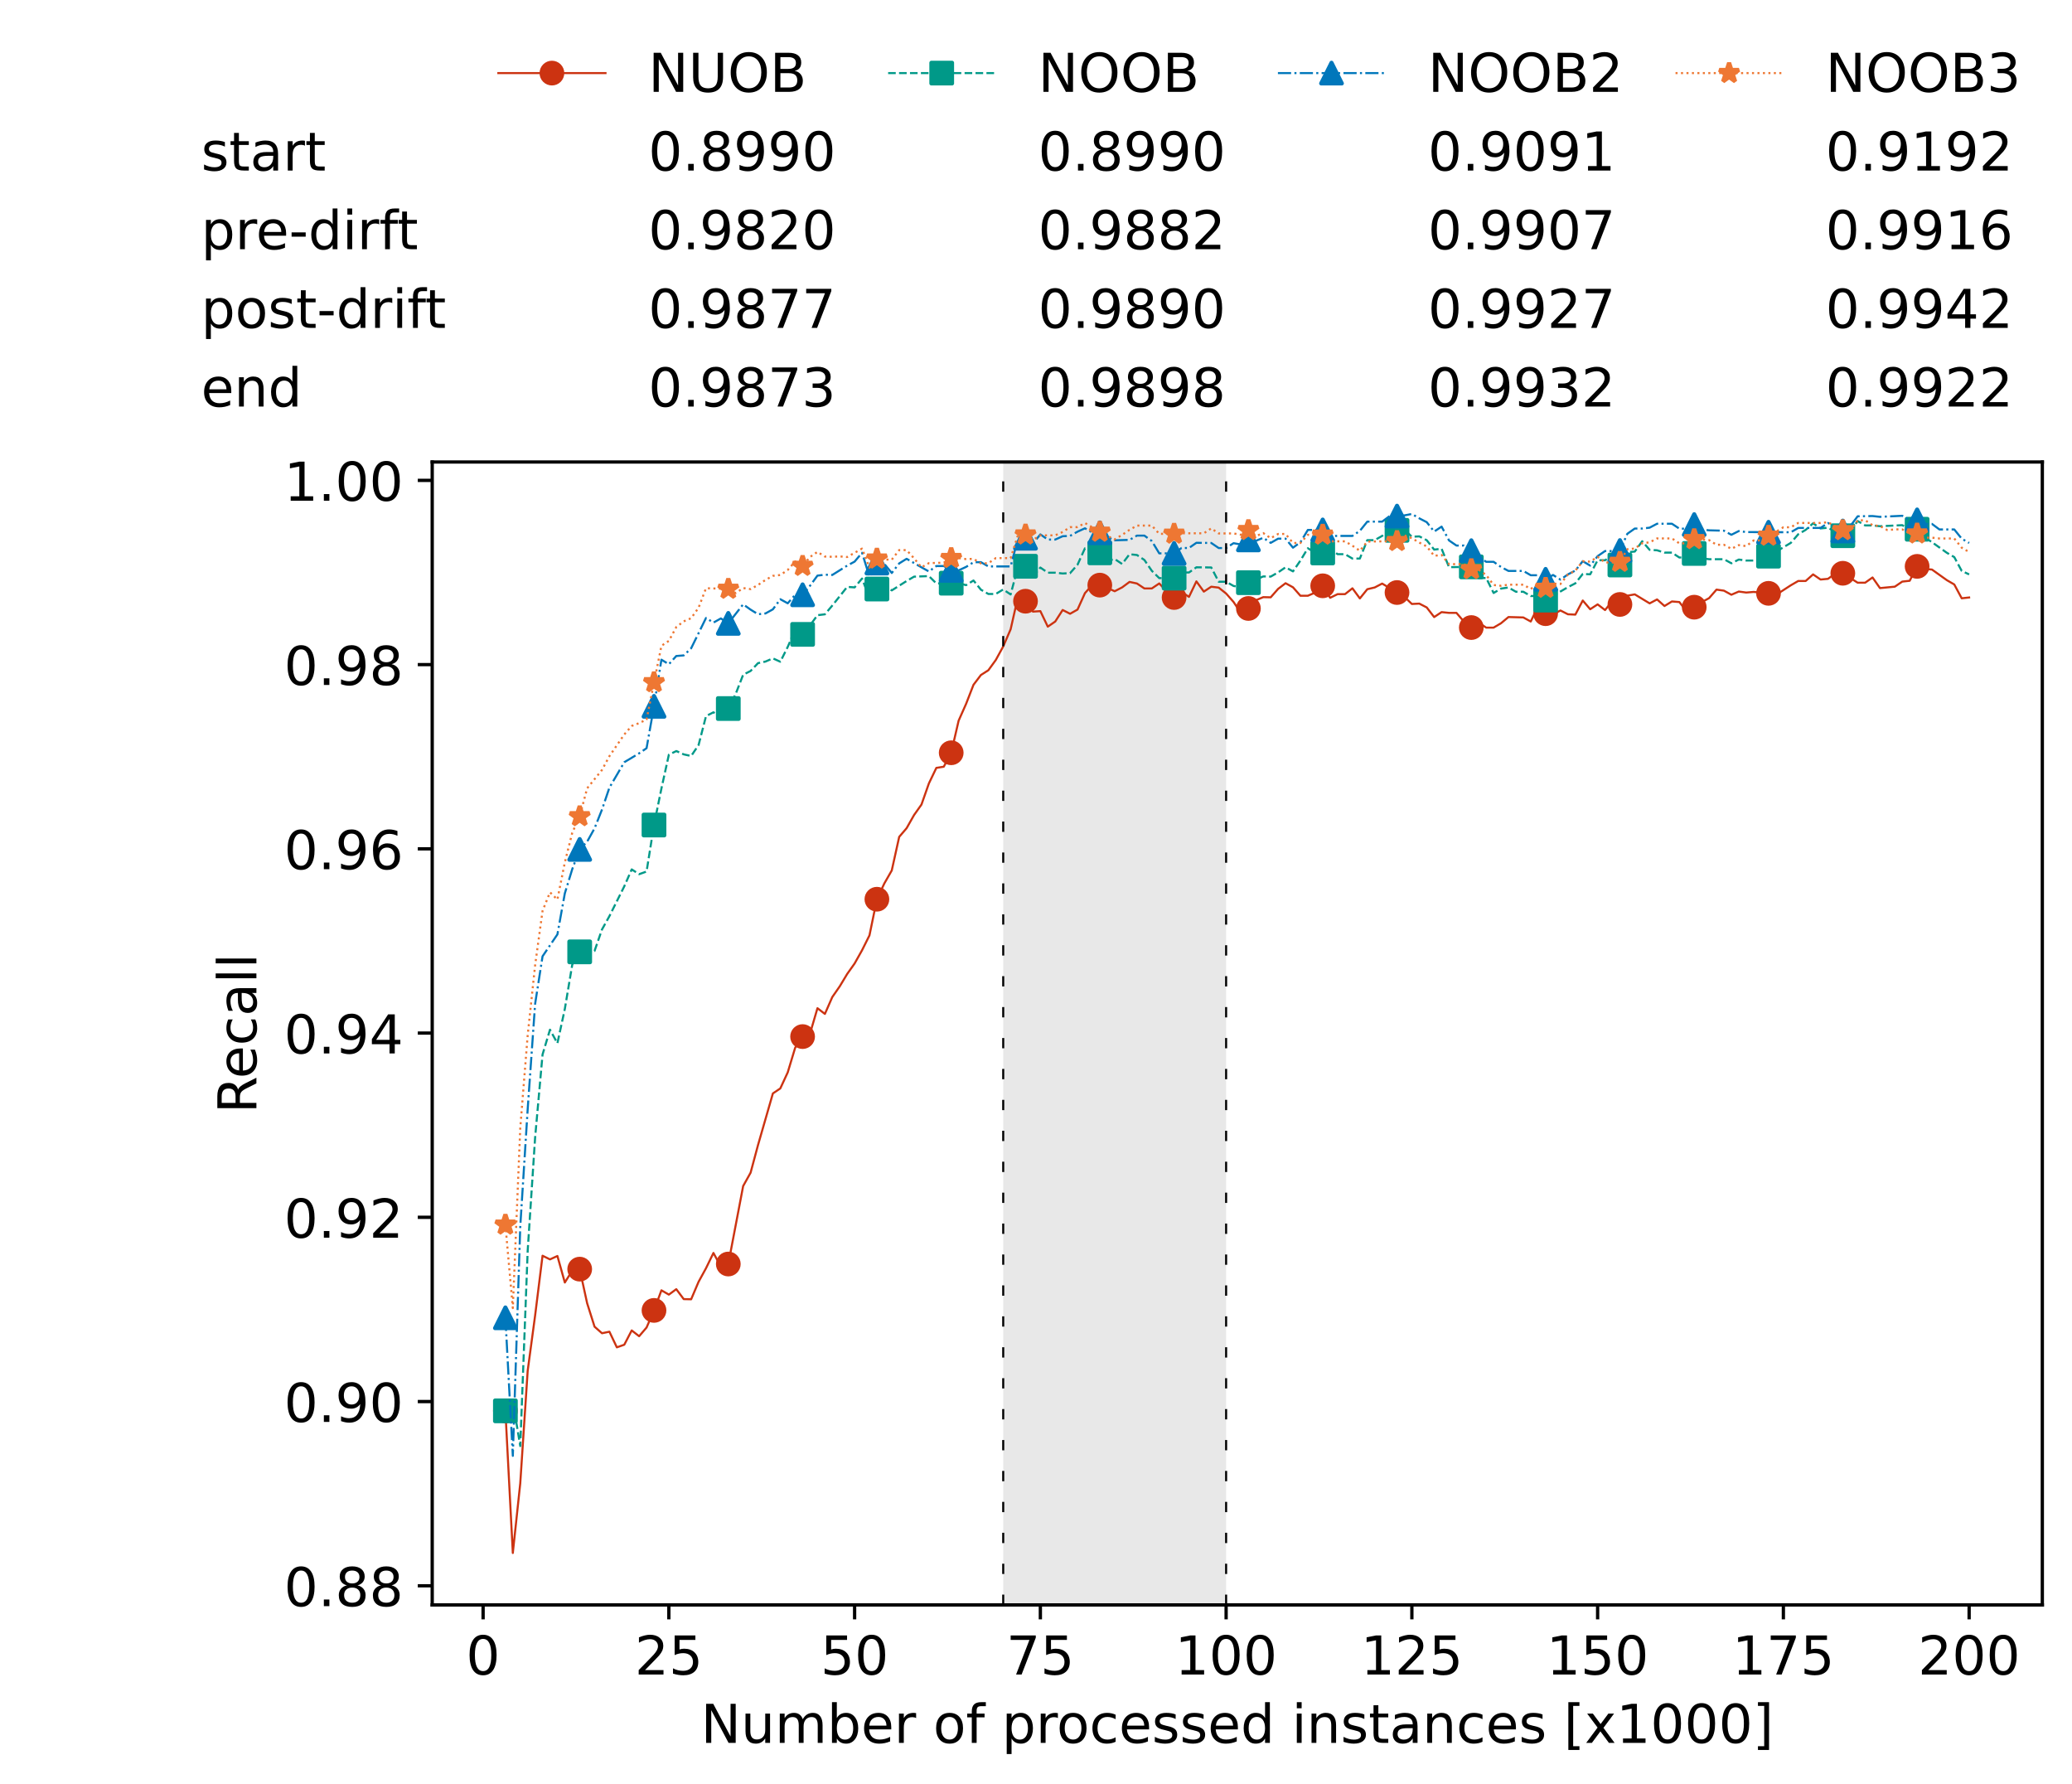 <?xml version="1.0" encoding="utf-8" standalone="no"?>
<!DOCTYPE svg PUBLIC "-//W3C//DTD SVG 1.1//EN"
  "http://www.w3.org/Graphics/SVG/1.1/DTD/svg11.dtd">
<!-- Created with matplotlib (https://matplotlib.org/) -->
<svg height="432.615pt" version="1.1" viewBox="0 0 502.65 432.615" width="502.65pt" xmlns="http://www.w3.org/2000/svg" xmlns:xlink="http://www.w3.org/1999/xlink">
 <defs>
  <style type="text/css">*{stroke-linecap:butt;stroke-linejoin:round;}</style>
 </defs>
 <g id="figure_1">
  <g id="patch_1">
   <path d="M 0 432.615 
L 502.65 432.615 
L 502.65 0 
L 0 0 
z
" style="fill:#ffffff;"/>
  </g>
  <g id="axes_1">
   <g id="patch_2">
    <path d="M 104.85 389.252 
L 495.45 389.252 
L 495.45 112.052 
L 104.85 112.052 
z
" style="fill:#ffffff;"/>
   </g>
   <g id="patch_3">
    <path clip-path="url(#p31b5d250dc)" d="M 297.446 389.252 
L 297.446 112.052 
L 243.372 112.052 
L 243.372 389.252 
z
" style="fill:#d3d3d3;opacity:0.5;"/>
   </g>
   <g id="matplotlib.axis_1">
    <g id="xtick_1">
     <g id="line2d_1">
      <defs>
       <path d="M 0 0 
L 0 3.5 
" id="mbfc12fa8fc" style="stroke:#000000;stroke-width:0.8;"/>
      </defs>
      <g>
       <use style="stroke:#000000;stroke-width:0.8;" x="117.197" xlink:href="#mbfc12fa8fc" y="389.252"/>
      </g>
     </g>
     <g id="text_1">
      <!-- 0 -->
      <g transform="translate(113.061 406.13)scale(0.13 -0.13)">
       <defs>
        <path d="M 31.781 66.406 
Q 24.172 66.406 20.328 58.906 
Q 16.5 51.422 16.5 36.375 
Q 16.5 21.391 20.328 13.891 
Q 24.172 6.391 31.781 6.391 
Q 39.453 6.391 43.281 13.891 
Q 47.125 21.391 47.125 36.375 
Q 47.125 51.422 43.281 58.906 
Q 39.453 66.406 31.781 66.406 
z
M 31.781 74.219 
Q 44.047 74.219 50.516 64.516 
Q 56.984 54.828 56.984 36.375 
Q 56.984 17.969 50.516 8.266 
Q 44.047 -1.422 31.781 -1.422 
Q 19.531 -1.422 13.062 8.266 
Q 6.594 17.969 6.594 36.375 
Q 6.594 54.828 13.062 64.516 
Q 19.531 74.219 31.781 74.219 
z
" id="DejaVuSans-48"/>
       </defs>
       <use xlink:href="#DejaVuSans-48"/>
      </g>
     </g>
    </g>
    <g id="xtick_2">
     <g id="line2d_2">
      <g>
       <use style="stroke:#000000;stroke-width:0.8;" x="162.259" xlink:href="#mbfc12fa8fc" y="389.252"/>
      </g>
     </g>
     <g id="text_2">
      <!-- 25 -->
      <g transform="translate(153.988 406.13)scale(0.13 -0.13)">
       <defs>
        <path d="M 19.188 8.297 
L 53.609 8.297 
L 53.609 0 
L 7.328 0 
L 7.328 8.297 
Q 12.938 14.109 22.625 23.891 
Q 32.328 33.688 34.812 36.531 
Q 39.547 41.844 41.422 45.531 
Q 43.312 49.219 43.312 52.781 
Q 43.312 58.594 39.234 62.25 
Q 35.156 65.922 28.609 65.922 
Q 23.969 65.922 18.812 64.312 
Q 13.672 62.703 7.812 59.422 
L 7.812 69.391 
Q 13.766 71.781 18.938 73 
Q 24.125 74.219 28.422 74.219 
Q 39.75 74.219 46.484 68.547 
Q 53.219 62.891 53.219 53.422 
Q 53.219 48.922 51.531 44.891 
Q 49.859 40.875 45.406 35.406 
Q 44.188 33.984 37.641 27.219 
Q 31.109 20.453 19.188 8.297 
z
" id="DejaVuSans-50"/>
        <path d="M 10.797 72.906 
L 49.516 72.906 
L 49.516 64.594 
L 19.828 64.594 
L 19.828 46.734 
Q 21.969 47.469 24.109 47.828 
Q 26.266 48.188 28.422 48.188 
Q 40.625 48.188 47.75 41.5 
Q 54.891 34.812 54.891 23.391 
Q 54.891 11.625 47.562 5.094 
Q 40.234 -1.422 26.906 -1.422 
Q 22.312 -1.422 17.547 -0.641 
Q 12.797 0.141 7.719 1.703 
L 7.719 11.625 
Q 12.109 9.234 16.797 8.062 
Q 21.484 6.891 26.703 6.891 
Q 35.156 6.891 40.078 11.328 
Q 45.016 15.766 45.016 23.391 
Q 45.016 31 40.078 35.438 
Q 35.156 39.891 26.703 39.891 
Q 22.75 39.891 18.812 39.016 
Q 14.891 38.141 10.797 36.281 
z
" id="DejaVuSans-53"/>
       </defs>
       <use xlink:href="#DejaVuSans-50"/>
       <use x="63.623" xlink:href="#DejaVuSans-53"/>
      </g>
     </g>
    </g>
    <g id="xtick_3">
     <g id="line2d_3">
      <g>
       <use style="stroke:#000000;stroke-width:0.8;" x="207.322" xlink:href="#mbfc12fa8fc" y="389.252"/>
      </g>
     </g>
     <g id="text_3">
      <!-- 50 -->
      <g transform="translate(199.05 406.13)scale(0.13 -0.13)">
       <use xlink:href="#DejaVuSans-53"/>
       <use x="63.623" xlink:href="#DejaVuSans-48"/>
      </g>
     </g>
    </g>
    <g id="xtick_4">
     <g id="line2d_4">
      <g>
       <use style="stroke:#000000;stroke-width:0.8;" x="252.384" xlink:href="#mbfc12fa8fc" y="389.252"/>
      </g>
     </g>
     <g id="text_4">
      <!-- 75 -->
      <g transform="translate(244.113 406.13)scale(0.13 -0.13)">
       <defs>
        <path d="M 8.203 72.906 
L 55.078 72.906 
L 55.078 68.703 
L 28.609 0 
L 18.312 0 
L 43.219 64.594 
L 8.203 64.594 
z
" id="DejaVuSans-55"/>
       </defs>
       <use xlink:href="#DejaVuSans-55"/>
       <use x="63.623" xlink:href="#DejaVuSans-53"/>
      </g>
     </g>
    </g>
    <g id="xtick_5">
     <g id="line2d_5">
      <g>
       <use style="stroke:#000000;stroke-width:0.8;" x="297.446" xlink:href="#mbfc12fa8fc" y="389.252"/>
      </g>
     </g>
     <g id="text_5">
      <!-- 100 -->
      <g transform="translate(285.039 406.13)scale(0.13 -0.13)">
       <defs>
        <path d="M 12.406 8.297 
L 28.516 8.297 
L 28.516 63.922 
L 10.984 60.406 
L 10.984 69.391 
L 28.422 72.906 
L 38.281 72.906 
L 38.281 8.297 
L 54.391 8.297 
L 54.391 0 
L 12.406 0 
z
" id="DejaVuSans-49"/>
       </defs>
       <use xlink:href="#DejaVuSans-49"/>
       <use x="63.623" xlink:href="#DejaVuSans-48"/>
       <use x="127.246" xlink:href="#DejaVuSans-48"/>
      </g>
     </g>
    </g>
    <g id="xtick_6">
     <g id="line2d_6">
      <g>
       <use style="stroke:#000000;stroke-width:0.8;" x="342.509" xlink:href="#mbfc12fa8fc" y="389.252"/>
      </g>
     </g>
     <g id="text_6">
      <!-- 125 -->
      <g transform="translate(330.102 406.13)scale(0.13 -0.13)">
       <use xlink:href="#DejaVuSans-49"/>
       <use x="63.623" xlink:href="#DejaVuSans-50"/>
       <use x="127.246" xlink:href="#DejaVuSans-53"/>
      </g>
     </g>
    </g>
    <g id="xtick_7">
     <g id="line2d_7">
      <g>
       <use style="stroke:#000000;stroke-width:0.8;" x="387.571" xlink:href="#mbfc12fa8fc" y="389.252"/>
      </g>
     </g>
     <g id="text_7">
      <!-- 150 -->
      <g transform="translate(375.164 406.13)scale(0.13 -0.13)">
       <use xlink:href="#DejaVuSans-49"/>
       <use x="63.623" xlink:href="#DejaVuSans-53"/>
       <use x="127.246" xlink:href="#DejaVuSans-48"/>
      </g>
     </g>
    </g>
    <g id="xtick_8">
     <g id="line2d_8">
      <g>
       <use style="stroke:#000000;stroke-width:0.8;" x="432.633" xlink:href="#mbfc12fa8fc" y="389.252"/>
      </g>
     </g>
     <g id="text_8">
      <!-- 175 -->
      <g transform="translate(420.226 406.13)scale(0.13 -0.13)">
       <use xlink:href="#DejaVuSans-49"/>
       <use x="63.623" xlink:href="#DejaVuSans-55"/>
       <use x="127.246" xlink:href="#DejaVuSans-53"/>
      </g>
     </g>
    </g>
    <g id="xtick_9">
     <g id="line2d_9">
      <g>
       <use style="stroke:#000000;stroke-width:0.8;" x="477.695" xlink:href="#mbfc12fa8fc" y="389.252"/>
      </g>
     </g>
     <g id="text_9">
      <!-- 200 -->
      <g transform="translate(465.289 406.13)scale(0.13 -0.13)">
       <use xlink:href="#DejaVuSans-50"/>
       <use x="63.623" xlink:href="#DejaVuSans-48"/>
       <use x="127.246" xlink:href="#DejaVuSans-48"/>
      </g>
     </g>
    </g>
    <g id="text_10">
     <!-- Number of processed instances [x1000] -->
     <g transform="translate(170.025 422.711)scale(0.13 -0.13)">
      <defs>
       <path d="M 9.812 72.906 
L 23.094 72.906 
L 55.422 11.922 
L 55.422 72.906 
L 64.984 72.906 
L 64.984 0 
L 51.703 0 
L 19.391 60.984 
L 19.391 0 
L 9.812 0 
z
" id="DejaVuSans-78"/>
       <path d="M 8.5 21.578 
L 8.5 54.688 
L 17.484 54.688 
L 17.484 21.922 
Q 17.484 14.156 20.5 10.266 
Q 23.531 6.391 29.594 6.391 
Q 36.859 6.391 41.078 11.031 
Q 45.312 15.672 45.312 23.688 
L 45.312 54.688 
L 54.297 54.688 
L 54.297 0 
L 45.312 0 
L 45.312 8.406 
Q 42.047 3.422 37.719 1 
Q 33.406 -1.422 27.688 -1.422 
Q 18.266 -1.422 13.375 4.438 
Q 8.5 10.297 8.5 21.578 
z
M 31.109 56 
z
" id="DejaVuSans-117"/>
       <path d="M 52 44.188 
Q 55.375 50.25 60.062 53.125 
Q 64.75 56 71.094 56 
Q 79.641 56 84.281 50.016 
Q 88.922 44.047 88.922 33.016 
L 88.922 0 
L 79.891 0 
L 79.891 32.719 
Q 79.891 40.578 77.094 44.375 
Q 74.312 48.188 68.609 48.188 
Q 61.625 48.188 57.562 43.547 
Q 53.516 38.922 53.516 30.906 
L 53.516 0 
L 44.484 0 
L 44.484 32.719 
Q 44.484 40.625 41.703 44.406 
Q 38.922 48.188 33.109 48.188 
Q 26.219 48.188 22.156 43.531 
Q 18.109 38.875 18.109 30.906 
L 18.109 0 
L 9.078 0 
L 9.078 54.688 
L 18.109 54.688 
L 18.109 46.188 
Q 21.188 51.219 25.484 53.609 
Q 29.781 56 35.688 56 
Q 41.656 56 45.828 52.969 
Q 50 49.953 52 44.188 
z
" id="DejaVuSans-109"/>
       <path d="M 48.688 27.297 
Q 48.688 37.203 44.609 42.844 
Q 40.531 48.484 33.406 48.484 
Q 26.266 48.484 22.188 42.844 
Q 18.109 37.203 18.109 27.297 
Q 18.109 17.391 22.188 11.75 
Q 26.266 6.109 33.406 6.109 
Q 40.531 6.109 44.609 11.75 
Q 48.688 17.391 48.688 27.297 
z
M 18.109 46.391 
Q 20.953 51.266 25.266 53.625 
Q 29.594 56 35.594 56 
Q 45.562 56 51.781 48.094 
Q 58.016 40.188 58.016 27.297 
Q 58.016 14.406 51.781 6.484 
Q 45.562 -1.422 35.594 -1.422 
Q 29.594 -1.422 25.266 0.953 
Q 20.953 3.328 18.109 8.203 
L 18.109 0 
L 9.078 0 
L 9.078 75.984 
L 18.109 75.984 
z
" id="DejaVuSans-98"/>
       <path d="M 56.203 29.594 
L 56.203 25.203 
L 14.891 25.203 
Q 15.484 15.922 20.484 11.062 
Q 25.484 6.203 34.422 6.203 
Q 39.594 6.203 44.453 7.469 
Q 49.312 8.734 54.109 11.281 
L 54.109 2.781 
Q 49.266 0.734 44.188 -0.344 
Q 39.109 -1.422 33.891 -1.422 
Q 20.797 -1.422 13.156 6.188 
Q 5.516 13.812 5.516 26.812 
Q 5.516 40.234 12.766 48.109 
Q 20.016 56 32.328 56 
Q 43.359 56 49.781 48.891 
Q 56.203 41.797 56.203 29.594 
z
M 47.219 32.234 
Q 47.125 39.594 43.094 43.984 
Q 39.062 48.391 32.422 48.391 
Q 24.906 48.391 20.391 44.141 
Q 15.875 39.891 15.188 32.172 
z
" id="DejaVuSans-101"/>
       <path d="M 41.109 46.297 
Q 39.594 47.172 37.812 47.578 
Q 36.031 48 33.891 48 
Q 26.266 48 22.188 43.047 
Q 18.109 38.094 18.109 28.812 
L 18.109 0 
L 9.078 0 
L 9.078 54.688 
L 18.109 54.688 
L 18.109 46.188 
Q 20.953 51.172 25.484 53.578 
Q 30.031 56 36.531 56 
Q 37.453 56 38.578 55.875 
Q 39.703 55.766 41.062 55.516 
z
" id="DejaVuSans-114"/>
       <path id="DejaVuSans-32"/>
       <path d="M 30.609 48.391 
Q 23.391 48.391 19.188 42.75 
Q 14.984 37.109 14.984 27.297 
Q 14.984 17.484 19.156 11.844 
Q 23.344 6.203 30.609 6.203 
Q 37.797 6.203 41.984 11.859 
Q 46.188 17.531 46.188 27.297 
Q 46.188 37.016 41.984 42.703 
Q 37.797 48.391 30.609 48.391 
z
M 30.609 56 
Q 42.328 56 49.016 48.375 
Q 55.719 40.766 55.719 27.297 
Q 55.719 13.875 49.016 6.219 
Q 42.328 -1.422 30.609 -1.422 
Q 18.844 -1.422 12.172 6.219 
Q 5.516 13.875 5.516 27.297 
Q 5.516 40.766 12.172 48.375 
Q 18.844 56 30.609 56 
z
" id="DejaVuSans-111"/>
       <path d="M 37.109 75.984 
L 37.109 68.5 
L 28.516 68.5 
Q 23.688 68.5 21.797 66.547 
Q 19.922 64.594 19.922 59.516 
L 19.922 54.688 
L 34.719 54.688 
L 34.719 47.703 
L 19.922 47.703 
L 19.922 0 
L 10.891 0 
L 10.891 47.703 
L 2.297 47.703 
L 2.297 54.688 
L 10.891 54.688 
L 10.891 58.5 
Q 10.891 67.625 15.141 71.797 
Q 19.391 75.984 28.609 75.984 
z
" id="DejaVuSans-102"/>
       <path d="M 18.109 8.203 
L 18.109 -20.797 
L 9.078 -20.797 
L 9.078 54.688 
L 18.109 54.688 
L 18.109 46.391 
Q 20.953 51.266 25.266 53.625 
Q 29.594 56 35.594 56 
Q 45.562 56 51.781 48.094 
Q 58.016 40.188 58.016 27.297 
Q 58.016 14.406 51.781 6.484 
Q 45.562 -1.422 35.594 -1.422 
Q 29.594 -1.422 25.266 0.953 
Q 20.953 3.328 18.109 8.203 
z
M 48.688 27.297 
Q 48.688 37.203 44.609 42.844 
Q 40.531 48.484 33.406 48.484 
Q 26.266 48.484 22.188 42.844 
Q 18.109 37.203 18.109 27.297 
Q 18.109 17.391 22.188 11.75 
Q 26.266 6.109 33.406 6.109 
Q 40.531 6.109 44.609 11.75 
Q 48.688 17.391 48.688 27.297 
z
" id="DejaVuSans-112"/>
       <path d="M 48.781 52.594 
L 48.781 44.188 
Q 44.969 46.297 41.141 47.344 
Q 37.312 48.391 33.406 48.391 
Q 24.656 48.391 19.812 42.844 
Q 14.984 37.312 14.984 27.297 
Q 14.984 17.281 19.812 11.734 
Q 24.656 6.203 33.406 6.203 
Q 37.312 6.203 41.141 7.25 
Q 44.969 8.297 48.781 10.406 
L 48.781 2.094 
Q 45.016 0.344 40.984 -0.531 
Q 36.969 -1.422 32.422 -1.422 
Q 20.062 -1.422 12.781 6.344 
Q 5.516 14.109 5.516 27.297 
Q 5.516 40.672 12.859 48.328 
Q 20.219 56 33.016 56 
Q 37.156 56 41.109 55.141 
Q 45.062 54.297 48.781 52.594 
z
" id="DejaVuSans-99"/>
       <path d="M 44.281 53.078 
L 44.281 44.578 
Q 40.484 46.531 36.375 47.5 
Q 32.281 48.484 27.875 48.484 
Q 21.188 48.484 17.844 46.438 
Q 14.5 44.391 14.5 40.281 
Q 14.5 37.156 16.891 35.375 
Q 19.281 33.594 26.516 31.984 
L 29.594 31.297 
Q 39.156 29.25 43.188 25.516 
Q 47.219 21.781 47.219 15.094 
Q 47.219 7.469 41.188 3.016 
Q 35.156 -1.422 24.609 -1.422 
Q 20.219 -1.422 15.453 -0.562 
Q 10.688 0.297 5.422 2 
L 5.422 11.281 
Q 10.406 8.688 15.234 7.391 
Q 20.062 6.109 24.812 6.109 
Q 31.156 6.109 34.562 8.281 
Q 37.984 10.453 37.984 14.406 
Q 37.984 18.062 35.516 20.016 
Q 33.062 21.969 24.703 23.781 
L 21.578 24.516 
Q 13.234 26.266 9.516 29.906 
Q 5.812 33.547 5.812 39.891 
Q 5.812 47.609 11.281 51.797 
Q 16.75 56 26.812 56 
Q 31.781 56 36.172 55.266 
Q 40.578 54.547 44.281 53.078 
z
" id="DejaVuSans-115"/>
       <path d="M 45.406 46.391 
L 45.406 75.984 
L 54.391 75.984 
L 54.391 0 
L 45.406 0 
L 45.406 8.203 
Q 42.578 3.328 38.25 0.953 
Q 33.938 -1.422 27.875 -1.422 
Q 17.969 -1.422 11.734 6.484 
Q 5.516 14.406 5.516 27.297 
Q 5.516 40.188 11.734 48.094 
Q 17.969 56 27.875 56 
Q 33.938 56 38.25 53.625 
Q 42.578 51.266 45.406 46.391 
z
M 14.797 27.297 
Q 14.797 17.391 18.875 11.75 
Q 22.953 6.109 30.078 6.109 
Q 37.203 6.109 41.297 11.75 
Q 45.406 17.391 45.406 27.297 
Q 45.406 37.203 41.297 42.844 
Q 37.203 48.484 30.078 48.484 
Q 22.953 48.484 18.875 42.844 
Q 14.797 37.203 14.797 27.297 
z
" id="DejaVuSans-100"/>
       <path d="M 9.422 54.688 
L 18.406 54.688 
L 18.406 0 
L 9.422 0 
z
M 9.422 75.984 
L 18.406 75.984 
L 18.406 64.594 
L 9.422 64.594 
z
" id="DejaVuSans-105"/>
       <path d="M 54.891 33.016 
L 54.891 0 
L 45.906 0 
L 45.906 32.719 
Q 45.906 40.484 42.875 44.328 
Q 39.844 48.188 33.797 48.188 
Q 26.516 48.188 22.312 43.547 
Q 18.109 38.922 18.109 30.906 
L 18.109 0 
L 9.078 0 
L 9.078 54.688 
L 18.109 54.688 
L 18.109 46.188 
Q 21.344 51.125 25.703 53.562 
Q 30.078 56 35.797 56 
Q 45.219 56 50.047 50.172 
Q 54.891 44.344 54.891 33.016 
z
" id="DejaVuSans-110"/>
       <path d="M 18.312 70.219 
L 18.312 54.688 
L 36.812 54.688 
L 36.812 47.703 
L 18.312 47.703 
L 18.312 18.016 
Q 18.312 11.328 20.141 9.422 
Q 21.969 7.516 27.594 7.516 
L 36.812 7.516 
L 36.812 0 
L 27.594 0 
Q 17.188 0 13.234 3.875 
Q 9.281 7.766 9.281 18.016 
L 9.281 47.703 
L 2.688 47.703 
L 2.688 54.688 
L 9.281 54.688 
L 9.281 70.219 
z
" id="DejaVuSans-116"/>
       <path d="M 34.281 27.484 
Q 23.391 27.484 19.188 25 
Q 14.984 22.516 14.984 16.5 
Q 14.984 11.719 18.141 8.906 
Q 21.297 6.109 26.703 6.109 
Q 34.188 6.109 38.703 11.406 
Q 43.219 16.703 43.219 25.484 
L 43.219 27.484 
z
M 52.203 31.203 
L 52.203 0 
L 43.219 0 
L 43.219 8.297 
Q 40.141 3.328 35.547 0.953 
Q 30.953 -1.422 24.312 -1.422 
Q 15.922 -1.422 10.953 3.297 
Q 6 8.016 6 15.922 
Q 6 25.141 12.172 29.828 
Q 18.359 34.516 30.609 34.516 
L 43.219 34.516 
L 43.219 35.406 
Q 43.219 41.609 39.141 45 
Q 35.062 48.391 27.688 48.391 
Q 23 48.391 18.547 47.266 
Q 14.109 46.141 10.016 43.891 
L 10.016 52.203 
Q 14.938 54.109 19.578 55.047 
Q 24.219 56 28.609 56 
Q 40.484 56 46.344 49.844 
Q 52.203 43.703 52.203 31.203 
z
" id="DejaVuSans-97"/>
       <path d="M 8.594 75.984 
L 29.297 75.984 
L 29.297 69 
L 17.578 69 
L 17.578 -6.203 
L 29.297 -6.203 
L 29.297 -13.188 
L 8.594 -13.188 
z
" id="DejaVuSans-91"/>
       <path d="M 54.891 54.688 
L 35.109 28.078 
L 55.906 0 
L 45.312 0 
L 29.391 21.484 
L 13.484 0 
L 2.875 0 
L 24.125 28.609 
L 4.688 54.688 
L 15.281 54.688 
L 29.781 35.203 
L 44.281 54.688 
z
" id="DejaVuSans-120"/>
       <path d="M 30.422 75.984 
L 30.422 -13.188 
L 9.719 -13.188 
L 9.719 -6.203 
L 21.391 -6.203 
L 21.391 69 
L 9.719 69 
L 9.719 75.984 
z
" id="DejaVuSans-93"/>
      </defs>
      <use xlink:href="#DejaVuSans-78"/>
      <use x="74.805" xlink:href="#DejaVuSans-117"/>
      <use x="138.184" xlink:href="#DejaVuSans-109"/>
      <use x="235.596" xlink:href="#DejaVuSans-98"/>
      <use x="299.072" xlink:href="#DejaVuSans-101"/>
      <use x="360.596" xlink:href="#DejaVuSans-114"/>
      <use x="401.709" xlink:href="#DejaVuSans-32"/>
      <use x="433.496" xlink:href="#DejaVuSans-111"/>
      <use x="494.678" xlink:href="#DejaVuSans-102"/>
      <use x="529.883" xlink:href="#DejaVuSans-32"/>
      <use x="561.67" xlink:href="#DejaVuSans-112"/>
      <use x="625.146" xlink:href="#DejaVuSans-114"/>
      <use x="664.01" xlink:href="#DejaVuSans-111"/>
      <use x="725.191" xlink:href="#DejaVuSans-99"/>
      <use x="780.172" xlink:href="#DejaVuSans-101"/>
      <use x="841.695" xlink:href="#DejaVuSans-115"/>
      <use x="893.795" xlink:href="#DejaVuSans-115"/>
      <use x="945.895" xlink:href="#DejaVuSans-101"/>
      <use x="1007.418" xlink:href="#DejaVuSans-100"/>
      <use x="1070.895" xlink:href="#DejaVuSans-32"/>
      <use x="1102.682" xlink:href="#DejaVuSans-105"/>
      <use x="1130.465" xlink:href="#DejaVuSans-110"/>
      <use x="1193.844" xlink:href="#DejaVuSans-115"/>
      <use x="1245.943" xlink:href="#DejaVuSans-116"/>
      <use x="1285.152" xlink:href="#DejaVuSans-97"/>
      <use x="1346.432" xlink:href="#DejaVuSans-110"/>
      <use x="1409.811" xlink:href="#DejaVuSans-99"/>
      <use x="1464.791" xlink:href="#DejaVuSans-101"/>
      <use x="1526.314" xlink:href="#DejaVuSans-115"/>
      <use x="1578.414" xlink:href="#DejaVuSans-32"/>
      <use x="1610.201" xlink:href="#DejaVuSans-91"/>
      <use x="1649.215" xlink:href="#DejaVuSans-120"/>
      <use x="1708.395" xlink:href="#DejaVuSans-49"/>
      <use x="1772.018" xlink:href="#DejaVuSans-48"/>
      <use x="1835.641" xlink:href="#DejaVuSans-48"/>
      <use x="1899.264" xlink:href="#DejaVuSans-48"/>
      <use x="1962.887" xlink:href="#DejaVuSans-93"/>
     </g>
    </g>
   </g>
   <g id="matplotlib.axis_2">
    <g id="ytick_1">
     <g id="line2d_10">
      <defs>
       <path d="M 0 0 
L -3.5 0 
" id="m05816de124" style="stroke:#000000;stroke-width:0.8;"/>
      </defs>
      <g>
       <use style="stroke:#000000;stroke-width:0.8;" x="104.85" xlink:href="#m05816de124" y="384.608"/>
      </g>
     </g>
     <g id="text_11">
      <!-- 0.88 -->
      <g transform="translate(68.905 389.547)scale(0.13 -0.13)">
       <defs>
        <path d="M 10.688 12.406 
L 21 12.406 
L 21 0 
L 10.688 0 
z
" id="DejaVuSans-46"/>
        <path d="M 31.781 34.625 
Q 24.75 34.625 20.719 30.859 
Q 16.703 27.094 16.703 20.516 
Q 16.703 13.922 20.719 10.156 
Q 24.75 6.391 31.781 6.391 
Q 38.812 6.391 42.859 10.172 
Q 46.922 13.969 46.922 20.516 
Q 46.922 27.094 42.891 30.859 
Q 38.875 34.625 31.781 34.625 
z
M 21.922 38.812 
Q 15.578 40.375 12.031 44.719 
Q 8.5 49.078 8.5 55.328 
Q 8.5 64.062 14.719 69.141 
Q 20.953 74.219 31.781 74.219 
Q 42.672 74.219 48.875 69.141 
Q 55.078 64.062 55.078 55.328 
Q 55.078 49.078 51.531 44.719 
Q 48 40.375 41.703 38.812 
Q 48.828 37.156 52.797 32.312 
Q 56.781 27.484 56.781 20.516 
Q 56.781 9.906 50.312 4.234 
Q 43.844 -1.422 31.781 -1.422 
Q 19.734 -1.422 13.25 4.234 
Q 6.781 9.906 6.781 20.516 
Q 6.781 27.484 10.781 32.312 
Q 14.797 37.156 21.922 38.812 
z
M 18.312 54.391 
Q 18.312 48.734 21.844 45.562 
Q 25.391 42.391 31.781 42.391 
Q 38.141 42.391 41.719 45.562 
Q 45.312 48.734 45.312 54.391 
Q 45.312 60.062 41.719 63.234 
Q 38.141 66.406 31.781 66.406 
Q 25.391 66.406 21.844 63.234 
Q 18.312 60.062 18.312 54.391 
z
" id="DejaVuSans-56"/>
       </defs>
       <use xlink:href="#DejaVuSans-48"/>
       <use x="63.623" xlink:href="#DejaVuSans-46"/>
       <use x="95.41" xlink:href="#DejaVuSans-56"/>
       <use x="159.033" xlink:href="#DejaVuSans-56"/>
      </g>
     </g>
    </g>
    <g id="ytick_2">
     <g id="line2d_11">
      <g>
       <use style="stroke:#000000;stroke-width:0.8;" x="104.85" xlink:href="#m05816de124" y="339.924"/>
      </g>
     </g>
     <g id="text_12">
      <!-- 0.90 -->
      <g transform="translate(68.905 344.863)scale(0.13 -0.13)">
       <defs>
        <path d="M 10.984 1.516 
L 10.984 10.5 
Q 14.703 8.734 18.5 7.812 
Q 22.312 6.891 25.984 6.891 
Q 35.75 6.891 40.891 13.453 
Q 46.047 20.016 46.781 33.406 
Q 43.953 29.203 39.594 26.953 
Q 35.25 24.703 29.984 24.703 
Q 19.047 24.703 12.672 31.312 
Q 6.297 37.938 6.297 49.422 
Q 6.297 60.641 12.938 67.422 
Q 19.578 74.219 30.609 74.219 
Q 43.266 74.219 49.922 64.516 
Q 56.594 54.828 56.594 36.375 
Q 56.594 19.141 48.406 8.859 
Q 40.234 -1.422 26.422 -1.422 
Q 22.703 -1.422 18.891 -0.688 
Q 15.094 0.047 10.984 1.516 
z
M 30.609 32.422 
Q 37.25 32.422 41.125 36.953 
Q 45.016 41.5 45.016 49.422 
Q 45.016 57.281 41.125 61.844 
Q 37.25 66.406 30.609 66.406 
Q 23.969 66.406 20.094 61.844 
Q 16.219 57.281 16.219 49.422 
Q 16.219 41.5 20.094 36.953 
Q 23.969 32.422 30.609 32.422 
z
" id="DejaVuSans-57"/>
       </defs>
       <use xlink:href="#DejaVuSans-48"/>
       <use x="63.623" xlink:href="#DejaVuSans-46"/>
       <use x="95.41" xlink:href="#DejaVuSans-57"/>
       <use x="159.033" xlink:href="#DejaVuSans-48"/>
      </g>
     </g>
    </g>
    <g id="ytick_3">
     <g id="line2d_12">
      <g>
       <use style="stroke:#000000;stroke-width:0.8;" x="104.85" xlink:href="#m05816de124" y="295.24"/>
      </g>
     </g>
     <g id="text_13">
      <!-- 0.92 -->
      <g transform="translate(68.905 300.179)scale(0.13 -0.13)">
       <use xlink:href="#DejaVuSans-48"/>
       <use x="63.623" xlink:href="#DejaVuSans-46"/>
       <use x="95.41" xlink:href="#DejaVuSans-57"/>
       <use x="159.033" xlink:href="#DejaVuSans-50"/>
      </g>
     </g>
    </g>
    <g id="ytick_4">
     <g id="line2d_13">
      <g>
       <use style="stroke:#000000;stroke-width:0.8;" x="104.85" xlink:href="#m05816de124" y="250.556"/>
      </g>
     </g>
     <g id="text_14">
      <!-- 0.94 -->
      <g transform="translate(68.905 255.495)scale(0.13 -0.13)">
       <defs>
        <path d="M 37.797 64.312 
L 12.891 25.391 
L 37.797 25.391 
z
M 35.203 72.906 
L 47.609 72.906 
L 47.609 25.391 
L 58.016 25.391 
L 58.016 17.188 
L 47.609 17.188 
L 47.609 0 
L 37.797 0 
L 37.797 17.188 
L 4.891 17.188 
L 4.891 26.703 
z
" id="DejaVuSans-52"/>
       </defs>
       <use xlink:href="#DejaVuSans-48"/>
       <use x="63.623" xlink:href="#DejaVuSans-46"/>
       <use x="95.41" xlink:href="#DejaVuSans-57"/>
       <use x="159.033" xlink:href="#DejaVuSans-52"/>
      </g>
     </g>
    </g>
    <g id="ytick_5">
     <g id="line2d_14">
      <g>
       <use style="stroke:#000000;stroke-width:0.8;" x="104.85" xlink:href="#m05816de124" y="205.872"/>
      </g>
     </g>
     <g id="text_15">
      <!-- 0.96 -->
      <g transform="translate(68.905 210.811)scale(0.13 -0.13)">
       <defs>
        <path d="M 33.016 40.375 
Q 26.375 40.375 22.484 35.828 
Q 18.609 31.297 18.609 23.391 
Q 18.609 15.531 22.484 10.953 
Q 26.375 6.391 33.016 6.391 
Q 39.656 6.391 43.531 10.953 
Q 47.406 15.531 47.406 23.391 
Q 47.406 31.297 43.531 35.828 
Q 39.656 40.375 33.016 40.375 
z
M 52.594 71.297 
L 52.594 62.312 
Q 48.875 64.062 45.094 64.984 
Q 41.312 65.922 37.594 65.922 
Q 27.828 65.922 22.672 59.328 
Q 17.531 52.734 16.797 39.406 
Q 19.672 43.656 24.016 45.922 
Q 28.375 48.188 33.594 48.188 
Q 44.578 48.188 50.953 41.516 
Q 57.328 34.859 57.328 23.391 
Q 57.328 12.156 50.688 5.359 
Q 44.047 -1.422 33.016 -1.422 
Q 20.359 -1.422 13.672 8.266 
Q 6.984 17.969 6.984 36.375 
Q 6.984 53.656 15.188 63.938 
Q 23.391 74.219 37.203 74.219 
Q 40.922 74.219 44.703 73.484 
Q 48.484 72.75 52.594 71.297 
z
" id="DejaVuSans-54"/>
       </defs>
       <use xlink:href="#DejaVuSans-48"/>
       <use x="63.623" xlink:href="#DejaVuSans-46"/>
       <use x="95.41" xlink:href="#DejaVuSans-57"/>
       <use x="159.033" xlink:href="#DejaVuSans-54"/>
      </g>
     </g>
    </g>
    <g id="ytick_6">
     <g id="line2d_15">
      <g>
       <use style="stroke:#000000;stroke-width:0.8;" x="104.85" xlink:href="#m05816de124" y="161.188"/>
      </g>
     </g>
     <g id="text_16">
      <!-- 0.98 -->
      <g transform="translate(68.905 166.126)scale(0.13 -0.13)">
       <use xlink:href="#DejaVuSans-48"/>
       <use x="63.623" xlink:href="#DejaVuSans-46"/>
       <use x="95.41" xlink:href="#DejaVuSans-57"/>
       <use x="159.033" xlink:href="#DejaVuSans-56"/>
      </g>
     </g>
    </g>
    <g id="ytick_7">
     <g id="line2d_16">
      <g>
       <use style="stroke:#000000;stroke-width:0.8;" x="104.85" xlink:href="#m05816de124" y="116.504"/>
      </g>
     </g>
     <g id="text_17">
      <!-- 1.00 -->
      <g transform="translate(68.905 121.442)scale(0.13 -0.13)">
       <use xlink:href="#DejaVuSans-49"/>
       <use x="63.623" xlink:href="#DejaVuSans-46"/>
       <use x="95.41" xlink:href="#DejaVuSans-48"/>
       <use x="159.033" xlink:href="#DejaVuSans-48"/>
      </g>
     </g>
    </g>
    <g id="text_18">
     <!-- Recall -->
     <g transform="translate(62.201 270.044)rotate(-90)scale(0.13 -0.13)">
      <defs>
       <path d="M 44.391 34.188 
Q 47.562 33.109 50.562 29.594 
Q 53.562 26.078 56.594 19.922 
L 66.609 0 
L 56 0 
L 46.688 18.703 
Q 43.062 26.031 39.672 28.422 
Q 36.281 30.812 30.422 30.812 
L 19.672 30.812 
L 19.672 0 
L 9.812 0 
L 9.812 72.906 
L 32.078 72.906 
Q 44.578 72.906 50.734 67.672 
Q 56.891 62.453 56.891 51.906 
Q 56.891 45.016 53.688 40.469 
Q 50.484 35.938 44.391 34.188 
z
M 19.672 64.797 
L 19.672 38.922 
L 32.078 38.922 
Q 39.203 38.922 42.844 42.219 
Q 46.484 45.516 46.484 51.906 
Q 46.484 58.297 42.844 61.547 
Q 39.203 64.797 32.078 64.797 
z
" id="DejaVuSans-82"/>
       <path d="M 9.422 75.984 
L 18.406 75.984 
L 18.406 0 
L 9.422 0 
z
" id="DejaVuSans-108"/>
      </defs>
      <use xlink:href="#DejaVuSans-82"/>
      <use x="64.982" xlink:href="#DejaVuSans-101"/>
      <use x="126.506" xlink:href="#DejaVuSans-99"/>
      <use x="181.486" xlink:href="#DejaVuSans-97"/>
      <use x="242.766" xlink:href="#DejaVuSans-108"/>
      <use x="270.549" xlink:href="#DejaVuSans-108"/>
     </g>
    </g>
   </g>
   <g id="line2d_17"/>
   <g id="line2d_18"/>
   <g id="line2d_19"/>
   <g id="line2d_20"/>
   <g id="line2d_21"/>
   <g id="line2d_22">
    <path clip-path="url(#p31b5d250dc)" d="M 122.605 342.18 
L 124.407 376.652 
L 126.21 359.754 
L 128.012 332.455 
L 129.815 319.054 
L 131.617 304.556 
L 133.419 305.445 
L 135.222 304.625 
L 137.024 311.053 
L 138.827 308.147 
L 140.629 307.809 
L 142.432 316.071 
L 144.234 321.764 
L 146.037 323.356 
L 147.839 322.985 
L 149.642 326.776 
L 151.444 326.141 
L 153.247 322.678 
L 155.049 324.076 
L 156.852 321.972 
L 158.654 317.819 
L 160.457 312.944 
L 162.259 313.988 
L 164.062 312.669 
L 165.864 315.079 
L 167.667 315.119 
L 169.469 310.881 
L 171.272 307.59 
L 173.074 303.885 
L 174.877 307.202 
L 176.679 306.568 
L 180.284 287.654 
L 182.087 284.422 
L 183.889 277.709 
L 187.494 265.195 
L 189.297 263.979 
L 191.099 260.085 
L 192.902 254.113 
L 194.704 251.407 
L 196.507 250.669 
L 198.309 244.524 
L 200.112 245.91 
L 201.914 241.812 
L 203.717 239.216 
L 205.519 236.222 
L 207.322 233.68 
L 209.124 230.47 
L 210.927 226.857 
L 212.729 218.095 
L 214.532 214.265 
L 216.334 211.115 
L 218.137 202.969 
L 219.939 200.859 
L 221.742 197.675 
L 223.544 195.127 
L 225.347 189.994 
L 227.149 186.241 
L 228.952 185.951 
L 230.754 182.571 
L 232.557 174.781 
L 234.359 170.725 
L 236.162 166.082 
L 237.964 163.709 
L 239.767 162.556 
L 241.569 160.073 
L 243.372 156.787 
L 245.174 152.618 
L 246.976 144.639 
L 248.779 145.815 
L 250.581 148.337 
L 252.384 148.22 
L 254.186 151.985 
L 255.989 150.744 
L 257.791 147.943 
L 259.594 148.86 
L 261.396 147.845 
L 263.199 143.855 
L 265.001 141.842 
L 266.804 141.915 
L 268.606 142.58 
L 270.409 143.394 
L 272.211 142.467 
L 274.014 141.132 
L 275.816 141.518 
L 277.619 142.72 
L 279.421 142.72 
L 281.224 141.505 
L 283.026 143.431 
L 284.829 144.915 
L 286.631 143.543 
L 288.434 144.767 
L 290.236 141.001 
L 292.039 143.484 
L 293.841 142.295 
L 295.644 142.517 
L 297.446 143.949 
L 299.249 145.999 
L 301.051 148.691 
L 302.854 147.573 
L 304.656 145.579 
L 306.459 144.83 
L 308.261 144.87 
L 310.064 142.82 
L 311.866 141.45 
L 313.669 142.439 
L 315.471 144.489 
L 317.274 144.489 
L 319.076 143.714 
L 320.879 142.079 
L 322.681 144.984 
L 324.484 144.102 
L 326.286 144.102 
L 328.089 142.684 
L 329.891 145.139 
L 331.694 142.905 
L 333.496 142.479 
L 335.299 141.535 
L 338.904 143.707 
L 340.706 144.761 
L 342.509 146.485 
L 344.311 146.395 
L 346.114 147.326 
L 347.916 149.661 
L 349.719 148.459 
L 351.521 148.644 
L 353.324 148.644 
L 355.126 150.746 
L 356.928 152.204 
L 358.731 151.009 
L 360.533 152.218 
L 362.336 152.218 
L 364.138 151.154 
L 365.941 149.653 
L 369.546 149.753 
L 371.348 150.735 
L 373.151 147.011 
L 374.953 148.837 
L 376.756 148.998 
L 378.558 148.064 
L 380.361 148.981 
L 382.163 149.065 
L 383.966 145.646 
L 385.768 147.76 
L 387.571 146.58 
L 389.373 147.959 
L 391.176 145.73 
L 392.978 146.599 
L 394.781 144.48 
L 396.583 144.153 
L 400.188 146.337 
L 401.991 145.382 
L 403.793 146.978 
L 405.596 145.872 
L 407.398 146.018 
L 409.201 148.321 
L 411.003 147.265 
L 412.806 146.051 
L 414.608 145.07 
L 416.411 143.001 
L 418.213 143.255 
L 420.016 144.244 
L 421.818 143.468 
L 423.621 143.713 
L 425.423 143.562 
L 429.028 143.904 
L 430.831 144.288 
L 434.436 141.952 
L 436.238 140.908 
L 438.041 140.908 
L 439.843 139.312 
L 441.646 140.553 
L 443.448 140.388 
L 445.251 139.1 
L 447.053 139.037 
L 450.658 141.328 
L 452.461 141.328 
L 454.263 140.058 
L 456.066 142.635 
L 459.671 142.285 
L 461.473 141.058 
L 463.276 140.855 
L 465.078 137.364 
L 466.881 137.977 
L 468.683 138.137 
L 472.288 140.71 
L 474.09 141.754 
L 475.893 145.106 
L 477.695 144.909 
L 477.695 144.909 
" style="fill:none;stroke:#cc3311;stroke-linecap:square;stroke-width:0.5;"/>
    <defs>
     <path d="M 0 2.5 
C 0.663 2.5 1.299 2.237 1.768 1.768 
C 2.237 1.299 2.5 0.663 2.5 0 
C 2.5 -0.663 2.237 -1.299 1.768 -1.768 
C 1.299 -2.237 0.663 -2.5 0 -2.5 
C -0.663 -2.5 -1.299 -2.237 -1.768 -1.768 
C -2.237 -1.299 -2.5 -0.663 -2.5 0 
C -2.5 0.663 -2.237 1.299 -1.768 1.768 
C -1.299 2.237 -0.663 2.5 0 2.5 
z
" id="md84014e649" style="stroke:#cc3311;"/>
    </defs>
    <g clip-path="url(#p31b5d250dc)">
     <use style="fill:#cc3311;stroke:#cc3311;" x="122.605" xlink:href="#md84014e649" y="342.18"/>
     <use style="fill:#cc3311;stroke:#cc3311;" x="140.629" xlink:href="#md84014e649" y="307.809"/>
     <use style="fill:#cc3311;stroke:#cc3311;" x="158.654" xlink:href="#md84014e649" y="317.819"/>
     <use style="fill:#cc3311;stroke:#cc3311;" x="176.679" xlink:href="#md84014e649" y="306.568"/>
     <use style="fill:#cc3311;stroke:#cc3311;" x="194.704" xlink:href="#md84014e649" y="251.407"/>
     <use style="fill:#cc3311;stroke:#cc3311;" x="212.729" xlink:href="#md84014e649" y="218.095"/>
     <use style="fill:#cc3311;stroke:#cc3311;" x="230.754" xlink:href="#md84014e649" y="182.571"/>
     <use style="fill:#cc3311;stroke:#cc3311;" x="248.779" xlink:href="#md84014e649" y="145.815"/>
     <use style="fill:#cc3311;stroke:#cc3311;" x="266.804" xlink:href="#md84014e649" y="141.915"/>
     <use style="fill:#cc3311;stroke:#cc3311;" x="284.829" xlink:href="#md84014e649" y="144.915"/>
     <use style="fill:#cc3311;stroke:#cc3311;" x="302.854" xlink:href="#md84014e649" y="147.573"/>
     <use style="fill:#cc3311;stroke:#cc3311;" x="320.879" xlink:href="#md84014e649" y="142.079"/>
     <use style="fill:#cc3311;stroke:#cc3311;" x="338.904" xlink:href="#md84014e649" y="143.707"/>
     <use style="fill:#cc3311;stroke:#cc3311;" x="356.928" xlink:href="#md84014e649" y="152.204"/>
     <use style="fill:#cc3311;stroke:#cc3311;" x="374.953" xlink:href="#md84014e649" y="148.837"/>
     <use style="fill:#cc3311;stroke:#cc3311;" x="392.978" xlink:href="#md84014e649" y="146.599"/>
     <use style="fill:#cc3311;stroke:#cc3311;" x="411.003" xlink:href="#md84014e649" y="147.265"/>
     <use style="fill:#cc3311;stroke:#cc3311;" x="429.028" xlink:href="#md84014e649" y="143.904"/>
     <use style="fill:#cc3311;stroke:#cc3311;" x="447.053" xlink:href="#md84014e649" y="139.037"/>
     <use style="fill:#cc3311;stroke:#cc3311;" x="465.078" xlink:href="#md84014e649" y="137.364"/>
    </g>
   </g>
   <g id="line2d_23"/>
   <g id="line2d_24"/>
   <g id="line2d_25"/>
   <g id="line2d_26"/>
   <g id="line2d_27">
    <path clip-path="url(#p31b5d250dc)" d="M 122.605 342.18 
L 124.407 339.824 
L 126.21 350.718 
L 128.012 303.335 
L 129.815 275.899 
L 131.617 255.753 
L 133.419 249.737 
L 135.222 253.031 
L 137.024 244.694 
L 138.827 233.944 
L 140.629 230.86 
L 142.432 230.64 
L 144.234 230.628 
L 146.037 225.432 
L 147.839 222.196 
L 151.444 214.965 
L 153.247 210.859 
L 155.049 212.017 
L 156.852 211.379 
L 158.654 200.095 
L 160.457 191.237 
L 162.259 183.044 
L 164.062 182.156 
L 165.864 182.959 
L 167.667 183.36 
L 169.469 180.693 
L 171.272 173.685 
L 173.074 172.759 
L 174.877 173.833 
L 176.679 171.847 
L 178.482 168.274 
L 180.284 163.639 
L 182.087 162.734 
L 183.889 160.831 
L 185.692 160.453 
L 187.494 159.672 
L 189.297 160.494 
L 191.099 156.888 
L 192.902 152.751 
L 194.704 153.857 
L 196.507 151.666 
L 198.309 149.208 
L 200.112 148.99 
L 201.914 146.857 
L 205.519 142.339 
L 207.322 142.463 
L 209.124 140.314 
L 210.927 145.046 
L 212.729 142.856 
L 214.532 142.044 
L 216.334 143.192 
L 219.939 140.911 
L 221.742 139.859 
L 225.347 139.721 
L 227.149 141.499 
L 232.557 141.437 
L 234.359 141.917 
L 236.162 140.789 
L 237.964 143.022 
L 239.767 144.057 
L 241.569 144.057 
L 243.372 142.961 
L 245.174 144.176 
L 246.976 137.336 
L 248.779 137.336 
L 250.581 139.859 
L 252.384 137.647 
L 254.186 138.902 
L 255.989 138.902 
L 257.791 139.093 
L 259.594 139.004 
L 261.396 136.973 
L 263.199 132.983 
L 265.001 134.008 
L 266.804 134.081 
L 268.606 136.076 
L 270.409 135.575 
L 272.211 136.777 
L 274.014 134.416 
L 275.816 134.61 
L 277.619 135.811 
L 279.421 138.439 
L 281.224 140.217 
L 284.829 140.217 
L 286.631 138.845 
L 288.434 138.845 
L 290.236 137.59 
L 293.841 137.629 
L 295.644 141.091 
L 297.446 141.091 
L 299.249 142.116 
L 301.051 142.437 
L 302.854 141.32 
L 306.459 139.804 
L 308.261 139.844 
L 310.064 138.819 
L 311.866 137.592 
L 313.669 138.581 
L 315.471 135.953 
L 317.274 132.96 
L 319.076 134.112 
L 320.879 134.112 
L 322.681 133.074 
L 324.484 134.404 
L 326.286 134.404 
L 328.089 135.468 
L 329.891 135.468 
L 331.694 131 
L 333.496 131 
L 335.299 129.975 
L 337.101 128.629 
L 338.904 128.629 
L 340.706 128.455 
L 342.509 130.179 
L 344.311 130.09 
L 346.114 131.021 
L 347.916 133.3 
L 349.719 133.087 
L 351.521 137.556 
L 356.928 137.489 
L 358.731 140.236 
L 360.533 140.176 
L 362.336 143.819 
L 364.138 142.755 
L 365.941 142.482 
L 367.743 143.516 
L 369.546 143.516 
L 371.348 144.56 
L 373.151 144.56 
L 374.953 145.549 
L 380.361 142.41 
L 382.163 141.479 
L 383.966 139.199 
L 385.768 139.29 
L 387.571 135.876 
L 389.373 135.876 
L 391.176 134.791 
L 392.978 137.025 
L 394.781 133.935 
L 396.583 133.771 
L 398.386 131.268 
L 400.188 133.357 
L 401.991 133.466 
L 403.793 134.027 
L 405.596 134.027 
L 407.398 135.217 
L 409.201 135.217 
L 411.003 134.229 
L 412.806 135.417 
L 414.608 135.625 
L 418.213 135.625 
L 420.016 136.613 
L 421.818 135.708 
L 423.621 135.953 
L 427.226 135.953 
L 434.436 131.666 
L 436.238 129.578 
L 438.041 128.514 
L 439.843 126.918 
L 441.646 128.159 
L 443.448 127.993 
L 447.053 129.932 
L 448.856 128.744 
L 450.658 126.367 
L 452.461 127.431 
L 454.263 127.431 
L 456.066 127.631 
L 461.473 127.371 
L 463.276 128.396 
L 465.078 128.36 
L 466.881 130.32 
L 468.683 131.496 
L 472.288 134.069 
L 474.09 135.114 
L 475.893 138.465 
L 477.695 139.312 
L 477.695 139.312 
" style="fill:none;stroke:#009988;stroke-dasharray:1.85,0.8;stroke-dashoffset:0;stroke-width:0.5;"/>
    <defs>
     <path d="M -2.5 2.5 
L 2.5 2.5 
L 2.5 -2.5 
L -2.5 -2.5 
z
" id="m055bd541fd" style="stroke:#009988;stroke-linejoin:miter;"/>
    </defs>
    <g clip-path="url(#p31b5d250dc)">
     <use style="fill:#009988;stroke:#009988;stroke-linejoin:miter;" x="122.605" xlink:href="#m055bd541fd" y="342.18"/>
     <use style="fill:#009988;stroke:#009988;stroke-linejoin:miter;" x="140.629" xlink:href="#m055bd541fd" y="230.86"/>
     <use style="fill:#009988;stroke:#009988;stroke-linejoin:miter;" x="158.654" xlink:href="#m055bd541fd" y="200.095"/>
     <use style="fill:#009988;stroke:#009988;stroke-linejoin:miter;" x="176.679" xlink:href="#m055bd541fd" y="171.847"/>
     <use style="fill:#009988;stroke:#009988;stroke-linejoin:miter;" x="194.704" xlink:href="#m055bd541fd" y="153.857"/>
     <use style="fill:#009988;stroke:#009988;stroke-linejoin:miter;" x="212.729" xlink:href="#m055bd541fd" y="142.856"/>
     <use style="fill:#009988;stroke:#009988;stroke-linejoin:miter;" x="230.754" xlink:href="#m055bd541fd" y="141.437"/>
     <use style="fill:#009988;stroke:#009988;stroke-linejoin:miter;" x="248.779" xlink:href="#m055bd541fd" y="137.336"/>
     <use style="fill:#009988;stroke:#009988;stroke-linejoin:miter;" x="266.804" xlink:href="#m055bd541fd" y="134.081"/>
     <use style="fill:#009988;stroke:#009988;stroke-linejoin:miter;" x="284.829" xlink:href="#m055bd541fd" y="140.217"/>
     <use style="fill:#009988;stroke:#009988;stroke-linejoin:miter;" x="302.854" xlink:href="#m055bd541fd" y="141.32"/>
     <use style="fill:#009988;stroke:#009988;stroke-linejoin:miter;" x="320.879" xlink:href="#m055bd541fd" y="134.112"/>
     <use style="fill:#009988;stroke:#009988;stroke-linejoin:miter;" x="338.904" xlink:href="#m055bd541fd" y="128.629"/>
     <use style="fill:#009988;stroke:#009988;stroke-linejoin:miter;" x="356.928" xlink:href="#m055bd541fd" y="137.489"/>
     <use style="fill:#009988;stroke:#009988;stroke-linejoin:miter;" x="374.953" xlink:href="#m055bd541fd" y="145.549"/>
     <use style="fill:#009988;stroke:#009988;stroke-linejoin:miter;" x="392.978" xlink:href="#m055bd541fd" y="137.025"/>
     <use style="fill:#009988;stroke:#009988;stroke-linejoin:miter;" x="411.003" xlink:href="#m055bd541fd" y="134.229"/>
     <use style="fill:#009988;stroke:#009988;stroke-linejoin:miter;" x="429.028" xlink:href="#m055bd541fd" y="134.883"/>
     <use style="fill:#009988;stroke:#009988;stroke-linejoin:miter;" x="447.053" xlink:href="#m055bd541fd" y="129.932"/>
     <use style="fill:#009988;stroke:#009988;stroke-linejoin:miter;" x="465.078" xlink:href="#m055bd541fd" y="128.36"/>
    </g>
   </g>
   <g id="line2d_28"/>
   <g id="line2d_29"/>
   <g id="line2d_30"/>
   <g id="line2d_31"/>
   <g id="line2d_32">
    <path clip-path="url(#p31b5d250dc)" d="M 122.605 319.613 
L 124.407 353.092 
L 126.21 297.502 
L 128.012 269.009 
L 129.815 243.473 
L 131.617 231.941 
L 135.222 226.623 
L 137.024 216.665 
L 138.827 210.786 
L 140.629 206.012 
L 142.432 204.138 
L 144.234 200.904 
L 146.037 196.353 
L 147.839 191.03 
L 151.444 184.864 
L 155.049 182.703 
L 156.852 181.461 
L 158.654 171.306 
L 160.457 159.993 
L 162.259 161.108 
L 164.062 159.103 
L 165.864 158.957 
L 167.667 157.232 
L 171.272 149.882 
L 173.074 151.005 
L 174.877 149.99 
L 176.679 151.188 
L 180.284 146.563 
L 182.087 147.856 
L 183.889 148.973 
L 185.692 148.784 
L 187.494 147.786 
L 189.297 145.331 
L 191.099 146.322 
L 192.902 144.253 
L 194.704 144.253 
L 196.507 142.063 
L 198.309 139.605 
L 200.112 139.387 
L 201.914 139.444 
L 205.519 137.185 
L 207.322 136.213 
L 209.124 134.065 
L 210.927 139.851 
L 212.729 136.565 
L 214.532 136.76 
L 216.334 138.972 
L 218.137 136.645 
L 219.939 135.527 
L 223.544 137.593 
L 225.347 138.608 
L 227.149 137.285 
L 228.952 137.285 
L 230.754 138.329 
L 232.557 138.329 
L 234.359 137.495 
L 236.162 136.366 
L 237.964 136.343 
L 239.767 137.378 
L 245.174 137.378 
L 246.976 130.538 
L 248.779 130.538 
L 250.581 131.819 
L 252.384 129.607 
L 254.186 130.862 
L 255.989 130.862 
L 257.791 130.056 
L 259.594 129.967 
L 261.396 128.952 
L 263.199 128.133 
L 265.001 129.158 
L 266.804 129.231 
L 268.606 130.228 
L 270.409 131.042 
L 274.014 130.938 
L 275.816 129.904 
L 277.619 129.904 
L 279.421 131.218 
L 281.224 134.21 
L 284.829 134.21 
L 286.631 132.904 
L 288.434 132.904 
L 290.236 131.649 
L 293.841 131.688 
L 295.644 132.916 
L 297.446 132.916 
L 299.249 131.74 
L 301.051 132.061 
L 302.854 130.944 
L 304.656 131.174 
L 306.459 130.425 
L 308.261 131.666 
L 310.064 130.641 
L 311.866 130.641 
L 313.669 132.832 
L 315.471 131.518 
L 317.274 128.525 
L 320.879 128.525 
L 322.681 129.978 
L 328.089 129.978 
L 329.891 128.75 
L 331.694 126.516 
L 335.299 126.516 
L 337.101 125.17 
L 338.904 125.17 
L 340.706 124.997 
L 342.509 124.652 
L 344.311 125.714 
L 346.114 126.645 
L 347.916 128.925 
L 349.719 127.723 
L 351.521 131.074 
L 353.324 132.315 
L 355.126 132.315 
L 356.928 133.557 
L 358.731 134.99 
L 360.533 136.26 
L 362.336 136.26 
L 364.138 137.515 
L 365.941 138.47 
L 369.546 138.47 
L 371.348 139.514 
L 373.151 139.514 
L 374.953 140.502 
L 376.756 139.448 
L 378.558 140.583 
L 380.361 139.314 
L 382.163 138.383 
L 383.966 136.103 
L 385.768 137.184 
L 387.571 134.886 
L 389.373 133.645 
L 391.176 133.645 
L 392.978 133.521 
L 394.781 129.459 
L 396.583 128.189 
L 398.386 128.189 
L 400.188 127.978 
L 401.991 127.023 
L 405.596 127.023 
L 407.398 128.213 
L 409.201 128.213 
L 411.003 127.225 
L 412.806 128.413 
L 414.608 128.621 
L 418.213 128.715 
L 420.016 129.704 
L 421.818 128.799 
L 423.621 129.044 
L 434.436 129.09 
L 436.238 128.046 
L 441.646 128.046 
L 443.448 126.846 
L 447.053 128.785 
L 448.856 127.597 
L 450.658 125.22 
L 454.263 125.155 
L 456.066 125.355 
L 461.473 125.095 
L 463.276 126.12 
L 465.078 126.085 
L 466.881 127.065 
L 468.683 127.065 
L 470.485 128.411 
L 474.09 128.411 
L 475.893 130.645 
L 477.695 131.689 
L 477.695 131.689 
" style="fill:none;stroke:#0077bb;stroke-dasharray:3.2,0.8,0.5,0.8;stroke-dashoffset:0;stroke-width:0.5;"/>
    <defs>
     <path d="M 0 -2.5 
L -2.5 2.5 
L 2.5 2.5 
z
" id="mb9cce4108b" style="stroke:#0077bb;stroke-linejoin:miter;"/>
    </defs>
    <g clip-path="url(#p31b5d250dc)">
     <use style="fill:#0077bb;stroke:#0077bb;stroke-linejoin:miter;" x="122.605" xlink:href="#mb9cce4108b" y="319.613"/>
     <use style="fill:#0077bb;stroke:#0077bb;stroke-linejoin:miter;" x="140.629" xlink:href="#mb9cce4108b" y="206.012"/>
     <use style="fill:#0077bb;stroke:#0077bb;stroke-linejoin:miter;" x="158.654" xlink:href="#mb9cce4108b" y="171.306"/>
     <use style="fill:#0077bb;stroke:#0077bb;stroke-linejoin:miter;" x="176.679" xlink:href="#mb9cce4108b" y="151.188"/>
     <use style="fill:#0077bb;stroke:#0077bb;stroke-linejoin:miter;" x="194.704" xlink:href="#mb9cce4108b" y="144.253"/>
     <use style="fill:#0077bb;stroke:#0077bb;stroke-linejoin:miter;" x="212.729" xlink:href="#mb9cce4108b" y="136.565"/>
     <use style="fill:#0077bb;stroke:#0077bb;stroke-linejoin:miter;" x="230.754" xlink:href="#mb9cce4108b" y="138.329"/>
     <use style="fill:#0077bb;stroke:#0077bb;stroke-linejoin:miter;" x="248.779" xlink:href="#mb9cce4108b" y="130.538"/>
     <use style="fill:#0077bb;stroke:#0077bb;stroke-linejoin:miter;" x="266.804" xlink:href="#mb9cce4108b" y="129.231"/>
     <use style="fill:#0077bb;stroke:#0077bb;stroke-linejoin:miter;" x="284.829" xlink:href="#mb9cce4108b" y="134.21"/>
     <use style="fill:#0077bb;stroke:#0077bb;stroke-linejoin:miter;" x="302.854" xlink:href="#mb9cce4108b" y="130.944"/>
     <use style="fill:#0077bb;stroke:#0077bb;stroke-linejoin:miter;" x="320.879" xlink:href="#mb9cce4108b" y="128.525"/>
     <use style="fill:#0077bb;stroke:#0077bb;stroke-linejoin:miter;" x="338.904" xlink:href="#mb9cce4108b" y="125.17"/>
     <use style="fill:#0077bb;stroke:#0077bb;stroke-linejoin:miter;" x="356.928" xlink:href="#mb9cce4108b" y="133.557"/>
     <use style="fill:#0077bb;stroke:#0077bb;stroke-linejoin:miter;" x="374.953" xlink:href="#mb9cce4108b" y="140.502"/>
     <use style="fill:#0077bb;stroke:#0077bb;stroke-linejoin:miter;" x="392.978" xlink:href="#mb9cce4108b" y="133.521"/>
     <use style="fill:#0077bb;stroke:#0077bb;stroke-linejoin:miter;" x="411.003" xlink:href="#mb9cce4108b" y="127.225"/>
     <use style="fill:#0077bb;stroke:#0077bb;stroke-linejoin:miter;" x="429.028" xlink:href="#mb9cce4108b" y="129.09"/>
     <use style="fill:#0077bb;stroke:#0077bb;stroke-linejoin:miter;" x="447.053" xlink:href="#mb9cce4108b" y="128.785"/>
     <use style="fill:#0077bb;stroke:#0077bb;stroke-linejoin:miter;" x="465.078" xlink:href="#mb9cce4108b" y="126.085"/>
    </g>
   </g>
   <g id="line2d_33"/>
   <g id="line2d_34"/>
   <g id="line2d_35"/>
   <g id="line2d_36"/>
   <g id="line2d_37">
    <path clip-path="url(#p31b5d250dc)" d="M 122.605 297.045 
L 124.407 317.257 
L 126.21 273.612 
L 128.012 251.091 
L 129.815 234.103 
L 131.617 220.924 
L 133.419 216.414 
L 135.222 218.174 
L 137.024 209.155 
L 138.827 201.958 
L 140.629 197.986 
L 142.432 191.196 
L 146.037 186.738 
L 147.839 183.397 
L 151.444 178.129 
L 153.247 176.07 
L 155.049 175.384 
L 156.852 174.509 
L 160.457 156.624 
L 162.259 155.437 
L 164.062 152.085 
L 165.864 150.698 
L 167.667 149.936 
L 169.469 147.388 
L 171.272 142.66 
L 176.679 142.831 
L 178.482 143.838 
L 180.284 142.622 
L 182.087 142.88 
L 183.889 141.874 
L 185.692 140.66 
L 187.494 139.662 
L 189.297 139.459 
L 191.099 138.238 
L 192.902 136.17 
L 194.704 137.276 
L 196.507 135.085 
L 198.309 133.856 
L 200.112 134.984 
L 201.914 135.041 
L 203.717 134.951 
L 205.519 135.097 
L 209.124 133.052 
L 210.927 137.697 
L 212.729 135.507 
L 214.532 135.702 
L 216.334 135.744 
L 218.137 133.417 
L 219.939 133.417 
L 221.742 135.412 
L 223.544 137.602 
L 225.347 136.577 
L 228.952 136.468 
L 230.754 135.362 
L 232.557 135.362 
L 234.359 135.602 
L 236.162 135.538 
L 237.964 136.643 
L 239.767 136.603 
L 241.569 135.362 
L 245.174 135.362 
L 246.976 129.663 
L 248.779 129.663 
L 250.581 130.944 
L 252.384 129.838 
L 255.989 129.838 
L 257.791 129.031 
L 259.594 127.847 
L 261.396 127.847 
L 263.199 126.85 
L 268.606 129.989 
L 270.409 130.803 
L 272.211 129.739 
L 274.014 128.507 
L 275.816 127.473 
L 279.421 127.473 
L 281.224 129.468 
L 284.829 129.468 
L 286.631 129.337 
L 292.039 129.337 
L 293.841 128.149 
L 295.644 129.376 
L 299.249 129.376 
L 301.051 129.697 
L 302.854 128.58 
L 304.656 130.038 
L 306.459 129.289 
L 308.261 130.531 
L 310.064 129.506 
L 311.866 129.506 
L 313.669 131.696 
L 315.471 131.696 
L 317.274 129.701 
L 320.879 129.701 
L 322.681 131.292 
L 326.286 131.292 
L 328.089 132.356 
L 329.891 133.584 
L 331.694 131.35 
L 338.904 131.245 
L 340.706 129.844 
L 342.509 130.533 
L 344.311 131.595 
L 346.114 132.526 
L 347.916 134.806 
L 349.719 134.593 
L 351.521 136.827 
L 355.126 136.827 
L 356.928 138.068 
L 358.731 138.188 
L 360.533 139.457 
L 362.336 141.885 
L 364.138 142.077 
L 365.941 141.804 
L 369.546 141.804 
L 371.348 142.848 
L 373.151 141.607 
L 374.953 142.595 
L 376.756 141.541 
L 378.558 141.642 
L 380.361 139.339 
L 382.163 138.408 
L 383.966 136.128 
L 385.768 136.219 
L 387.571 135.039 
L 389.373 136.418 
L 391.176 136.418 
L 392.978 136.294 
L 394.781 133.203 
L 396.583 133.04 
L 398.386 131.751 
L 400.188 131.54 
L 401.991 130.585 
L 405.596 130.585 
L 407.398 131.776 
L 409.201 131.776 
L 411.003 130.787 
L 412.806 130.787 
L 414.608 130.995 
L 416.411 132.123 
L 418.213 132.123 
L 420.016 133.112 
L 421.818 132.207 
L 423.621 132.452 
L 425.423 131.073 
L 427.226 131.073 
L 429.028 129.955 
L 430.831 128.984 
L 432.633 127.878 
L 434.436 127.878 
L 436.238 126.834 
L 441.646 126.834 
L 443.448 126.668 
L 447.053 128.607 
L 448.856 128.607 
L 450.658 126.23 
L 452.461 126.166 
L 454.263 127.38 
L 456.066 127.58 
L 457.868 128.565 
L 459.671 128.394 
L 461.473 128.394 
L 463.276 129.419 
L 465.078 129.419 
L 466.881 130.399 
L 468.683 130.399 
L 470.485 130.605 
L 474.09 130.605 
L 475.893 132.839 
L 477.695 133.883 
L 477.695 133.883 
" style="fill:none;stroke:#ee7733;stroke-dasharray:0.5,0.825;stroke-dashoffset:0;stroke-width:0.5;"/>
    <defs>
     <path d="M 0 -2.5 
L -0.561 -0.773 
L -2.378 -0.773 
L -0.908 0.295 
L -1.469 2.023 
L -0 0.955 
L 1.469 2.023 
L 0.908 0.295 
L 2.378 -0.773 
L 0.561 -0.773 
z
" id="m3bb8e9690c" style="stroke:#ee7733;stroke-linejoin:bevel;"/>
    </defs>
    <g clip-path="url(#p31b5d250dc)">
     <use style="fill:#ee7733;stroke:#ee7733;stroke-linejoin:bevel;" x="122.605" xlink:href="#m3bb8e9690c" y="297.045"/>
     <use style="fill:#ee7733;stroke:#ee7733;stroke-linejoin:bevel;" x="140.629" xlink:href="#m3bb8e9690c" y="197.986"/>
     <use style="fill:#ee7733;stroke:#ee7733;stroke-linejoin:bevel;" x="158.654" xlink:href="#m3bb8e9690c" y="165.482"/>
     <use style="fill:#ee7733;stroke:#ee7733;stroke-linejoin:bevel;" x="176.679" xlink:href="#m3bb8e9690c" y="142.831"/>
     <use style="fill:#ee7733;stroke:#ee7733;stroke-linejoin:bevel;" x="194.704" xlink:href="#m3bb8e9690c" y="137.276"/>
     <use style="fill:#ee7733;stroke:#ee7733;stroke-linejoin:bevel;" x="212.729" xlink:href="#m3bb8e9690c" y="135.507"/>
     <use style="fill:#ee7733;stroke:#ee7733;stroke-linejoin:bevel;" x="230.754" xlink:href="#m3bb8e9690c" y="135.362"/>
     <use style="fill:#ee7733;stroke:#ee7733;stroke-linejoin:bevel;" x="248.779" xlink:href="#m3bb8e9690c" y="129.663"/>
     <use style="fill:#ee7733;stroke:#ee7733;stroke-linejoin:bevel;" x="266.804" xlink:href="#m3bb8e9690c" y="128.992"/>
     <use style="fill:#ee7733;stroke:#ee7733;stroke-linejoin:bevel;" x="284.829" xlink:href="#m3bb8e9690c" y="129.468"/>
     <use style="fill:#ee7733;stroke:#ee7733;stroke-linejoin:bevel;" x="302.854" xlink:href="#m3bb8e9690c" y="128.58"/>
     <use style="fill:#ee7733;stroke:#ee7733;stroke-linejoin:bevel;" x="320.879" xlink:href="#m3bb8e9690c" y="129.701"/>
     <use style="fill:#ee7733;stroke:#ee7733;stroke-linejoin:bevel;" x="338.904" xlink:href="#m3bb8e9690c" y="131.245"/>
     <use style="fill:#ee7733;stroke:#ee7733;stroke-linejoin:bevel;" x="356.928" xlink:href="#m3bb8e9690c" y="138.068"/>
     <use style="fill:#ee7733;stroke:#ee7733;stroke-linejoin:bevel;" x="374.953" xlink:href="#m3bb8e9690c" y="142.595"/>
     <use style="fill:#ee7733;stroke:#ee7733;stroke-linejoin:bevel;" x="392.978" xlink:href="#m3bb8e9690c" y="136.294"/>
     <use style="fill:#ee7733;stroke:#ee7733;stroke-linejoin:bevel;" x="411.003" xlink:href="#m3bb8e9690c" y="130.787"/>
     <use style="fill:#ee7733;stroke:#ee7733;stroke-linejoin:bevel;" x="429.028" xlink:href="#m3bb8e9690c" y="129.955"/>
     <use style="fill:#ee7733;stroke:#ee7733;stroke-linejoin:bevel;" x="447.053" xlink:href="#m3bb8e9690c" y="128.607"/>
     <use style="fill:#ee7733;stroke:#ee7733;stroke-linejoin:bevel;" x="465.078" xlink:href="#m3bb8e9690c" y="129.419"/>
    </g>
   </g>
   <g id="line2d_38"/>
   <g id="line2d_39"/>
   <g id="line2d_40"/>
   <g id="line2d_41"/>
   <g id="line2d_42">
    <path clip-path="url(#p31b5d250dc)" d="M 243.372 389.252 
L 243.372 112.052 
" style="fill:none;stroke:#000000;stroke-dasharray:2.5,5;stroke-dashoffset:0;stroke-width:0.5;"/>
   </g>
   <g id="line2d_43">
    <path clip-path="url(#p31b5d250dc)" d="M 297.446 389.252 
L 297.446 112.052 
" style="fill:none;stroke:#000000;stroke-dasharray:2.5,5;stroke-dashoffset:0;stroke-width:0.5;"/>
   </g>
   <g id="patch_4">
    <path d="M 104.85 389.252 
L 104.85 112.052 
" style="fill:none;stroke:#000000;stroke-linecap:square;stroke-linejoin:miter;stroke-width:0.8;"/>
   </g>
   <g id="patch_5">
    <path d="M 495.45 389.252 
L 495.45 112.052 
" style="fill:none;stroke:#000000;stroke-linecap:square;stroke-linejoin:miter;stroke-width:0.8;"/>
   </g>
   <g id="patch_6">
    <path d="M 104.85 389.252 
L 495.45 389.252 
" style="fill:none;stroke:#000000;stroke-linecap:square;stroke-linejoin:miter;stroke-width:0.8;"/>
   </g>
   <g id="patch_7">
    <path d="M 104.85 112.052 
L 495.45 112.052 
" style="fill:none;stroke:#000000;stroke-linecap:square;stroke-linejoin:miter;stroke-width:0.8;"/>
   </g>
   <g id="legend_1">
    <g id="line2d_44"/>
    <g id="line2d_45"/>
    <g id="text_19">
     <!--   -->
     <g transform="translate(48.8 22.278)scale(0.13 -0.13)">
      <use xlink:href="#DejaVuSans-32"/>
     </g>
    </g>
    <g id="line2d_46"/>
    <g id="line2d_47"/>
    <g id="text_20">
     <!-- start -->
     <g transform="translate(48.8 41.36)scale(0.13 -0.13)">
      <use xlink:href="#DejaVuSans-115"/>
      <use x="52.1" xlink:href="#DejaVuSans-116"/>
      <use x="91.309" xlink:href="#DejaVuSans-97"/>
      <use x="152.588" xlink:href="#DejaVuSans-114"/>
      <use x="193.701" xlink:href="#DejaVuSans-116"/>
     </g>
    </g>
    <g id="line2d_48"/>
    <g id="line2d_49"/>
    <g id="text_21">
     <!-- pre-dirft -->
     <g transform="translate(48.8 60.441)scale(0.13 -0.13)">
      <defs>
       <path d="M 4.891 31.391 
L 31.203 31.391 
L 31.203 23.391 
L 4.891 23.391 
z
" id="DejaVuSans-45"/>
      </defs>
      <use xlink:href="#DejaVuSans-112"/>
      <use x="63.477" xlink:href="#DejaVuSans-114"/>
      <use x="102.34" xlink:href="#DejaVuSans-101"/>
      <use x="163.863" xlink:href="#DejaVuSans-45"/>
      <use x="199.947" xlink:href="#DejaVuSans-100"/>
      <use x="263.424" xlink:href="#DejaVuSans-105"/>
      <use x="291.207" xlink:href="#DejaVuSans-114"/>
      <use x="332.32" xlink:href="#DejaVuSans-102"/>
      <use x="365.775" xlink:href="#DejaVuSans-116"/>
     </g>
    </g>
    <g id="line2d_50"/>
    <g id="line2d_51"/>
    <g id="text_22">
     <!-- post-drift -->
     <g transform="translate(48.8 79.523)scale(0.13 -0.13)">
      <use xlink:href="#DejaVuSans-112"/>
      <use x="63.477" xlink:href="#DejaVuSans-111"/>
      <use x="124.658" xlink:href="#DejaVuSans-115"/>
      <use x="176.758" xlink:href="#DejaVuSans-116"/>
      <use x="215.967" xlink:href="#DejaVuSans-45"/>
      <use x="252.051" xlink:href="#DejaVuSans-100"/>
      <use x="315.527" xlink:href="#DejaVuSans-114"/>
      <use x="356.641" xlink:href="#DejaVuSans-105"/>
      <use x="384.424" xlink:href="#DejaVuSans-102"/>
      <use x="417.879" xlink:href="#DejaVuSans-116"/>
     </g>
    </g>
    <g id="line2d_52"/>
    <g id="line2d_53"/>
    <g id="text_23">
     <!-- end -->
     <g transform="translate(48.8 98.604)scale(0.13 -0.13)">
      <use xlink:href="#DejaVuSans-101"/>
      <use x="61.523" xlink:href="#DejaVuSans-110"/>
      <use x="124.902" xlink:href="#DejaVuSans-100"/>
     </g>
    </g>
    <g id="line2d_54">
     <path d="M 120.892 17.728 
L 146.892 17.728 
" style="fill:none;stroke:#cc3311;stroke-linecap:square;stroke-width:0.5;"/>
    </g>
    <g id="line2d_55">
     <g>
      <use style="fill:#cc3311;stroke:#cc3311;" x="133.892" xlink:href="#md84014e649" y="17.728"/>
     </g>
    </g>
    <g id="text_24">
     <!-- NUOB -->
     <g transform="translate(157.292 22.278)scale(0.13 -0.13)">
      <defs>
       <path d="M 8.688 72.906 
L 18.609 72.906 
L 18.609 28.609 
Q 18.609 16.891 22.844 11.734 
Q 27.094 6.594 36.625 6.594 
Q 46.094 6.594 50.344 11.734 
Q 54.594 16.891 54.594 28.609 
L 54.594 72.906 
L 64.5 72.906 
L 64.5 27.391 
Q 64.5 13.141 57.438 5.859 
Q 50.391 -1.422 36.625 -1.422 
Q 22.797 -1.422 15.734 5.859 
Q 8.688 13.141 8.688 27.391 
z
" id="DejaVuSans-85"/>
       <path d="M 39.406 66.219 
Q 28.656 66.219 22.328 58.203 
Q 16.016 50.203 16.016 36.375 
Q 16.016 22.609 22.328 14.594 
Q 28.656 6.594 39.406 6.594 
Q 50.141 6.594 56.422 14.594 
Q 62.703 22.609 62.703 36.375 
Q 62.703 50.203 56.422 58.203 
Q 50.141 66.219 39.406 66.219 
z
M 39.406 74.219 
Q 54.734 74.219 63.906 63.938 
Q 73.094 53.656 73.094 36.375 
Q 73.094 19.141 63.906 8.859 
Q 54.734 -1.422 39.406 -1.422 
Q 24.031 -1.422 14.812 8.828 
Q 5.609 19.094 5.609 36.375 
Q 5.609 53.656 14.812 63.938 
Q 24.031 74.219 39.406 74.219 
z
" id="DejaVuSans-79"/>
       <path d="M 19.672 34.812 
L 19.672 8.109 
L 35.5 8.109 
Q 43.453 8.109 47.281 11.406 
Q 51.125 14.703 51.125 21.484 
Q 51.125 28.328 47.281 31.562 
Q 43.453 34.812 35.5 34.812 
z
M 19.672 64.797 
L 19.672 42.828 
L 34.281 42.828 
Q 41.5 42.828 45.031 45.531 
Q 48.578 48.25 48.578 53.812 
Q 48.578 59.328 45.031 62.062 
Q 41.5 64.797 34.281 64.797 
z
M 9.812 72.906 
L 35.016 72.906 
Q 46.297 72.906 52.391 68.219 
Q 58.5 63.531 58.5 54.891 
Q 58.5 48.188 55.375 44.234 
Q 52.25 40.281 46.188 39.312 
Q 53.469 37.75 57.5 32.781 
Q 61.531 27.828 61.531 20.406 
Q 61.531 10.641 54.891 5.312 
Q 48.25 0 35.984 0 
L 9.812 0 
z
" id="DejaVuSans-66"/>
      </defs>
      <use xlink:href="#DejaVuSans-78"/>
      <use x="74.805" xlink:href="#DejaVuSans-85"/>
      <use x="147.998" xlink:href="#DejaVuSans-79"/>
      <use x="226.709" xlink:href="#DejaVuSans-66"/>
     </g>
    </g>
    <g id="line2d_56"/>
    <g id="line2d_57"/>
    <g id="text_25">
     <!-- 0.8990 -->
     <g transform="translate(157.292 41.36)scale(0.13 -0.13)">
      <use xlink:href="#DejaVuSans-48"/>
      <use x="63.623" xlink:href="#DejaVuSans-46"/>
      <use x="95.41" xlink:href="#DejaVuSans-56"/>
      <use x="159.033" xlink:href="#DejaVuSans-57"/>
      <use x="222.656" xlink:href="#DejaVuSans-57"/>
      <use x="286.279" xlink:href="#DejaVuSans-48"/>
     </g>
    </g>
    <g id="line2d_58"/>
    <g id="line2d_59"/>
    <g id="text_26">
     <!-- 0.9820 -->
     <g transform="translate(157.292 60.441)scale(0.13 -0.13)">
      <use xlink:href="#DejaVuSans-48"/>
      <use x="63.623" xlink:href="#DejaVuSans-46"/>
      <use x="95.41" xlink:href="#DejaVuSans-57"/>
      <use x="159.033" xlink:href="#DejaVuSans-56"/>
      <use x="222.656" xlink:href="#DejaVuSans-50"/>
      <use x="286.279" xlink:href="#DejaVuSans-48"/>
     </g>
    </g>
    <g id="line2d_60"/>
    <g id="line2d_61"/>
    <g id="text_27">
     <!-- 0.9877 -->
     <g transform="translate(157.292 79.523)scale(0.13 -0.13)">
      <use xlink:href="#DejaVuSans-48"/>
      <use x="63.623" xlink:href="#DejaVuSans-46"/>
      <use x="95.41" xlink:href="#DejaVuSans-57"/>
      <use x="159.033" xlink:href="#DejaVuSans-56"/>
      <use x="222.656" xlink:href="#DejaVuSans-55"/>
      <use x="286.279" xlink:href="#DejaVuSans-55"/>
     </g>
    </g>
    <g id="line2d_62"/>
    <g id="line2d_63"/>
    <g id="text_28">
     <!-- 0.9873 -->
     <g transform="translate(157.292 98.604)scale(0.13 -0.13)">
      <defs>
       <path d="M 40.578 39.312 
Q 47.656 37.797 51.625 33 
Q 55.609 28.219 55.609 21.188 
Q 55.609 10.406 48.188 4.484 
Q 40.766 -1.422 27.094 -1.422 
Q 22.516 -1.422 17.656 -0.516 
Q 12.797 0.391 7.625 2.203 
L 7.625 11.719 
Q 11.719 9.328 16.594 8.109 
Q 21.484 6.891 26.812 6.891 
Q 36.078 6.891 40.938 10.547 
Q 45.797 14.203 45.797 21.188 
Q 45.797 27.641 41.281 31.266 
Q 36.766 34.906 28.719 34.906 
L 20.219 34.906 
L 20.219 43.016 
L 29.109 43.016 
Q 36.375 43.016 40.234 45.922 
Q 44.094 48.828 44.094 54.297 
Q 44.094 59.906 40.109 62.906 
Q 36.141 65.922 28.719 65.922 
Q 24.656 65.922 20.016 65.031 
Q 15.375 64.156 9.812 62.312 
L 9.812 71.094 
Q 15.438 72.656 20.344 73.438 
Q 25.25 74.219 29.594 74.219 
Q 40.828 74.219 47.359 69.109 
Q 53.906 64.016 53.906 55.328 
Q 53.906 49.266 50.438 45.094 
Q 46.969 40.922 40.578 39.312 
z
" id="DejaVuSans-51"/>
      </defs>
      <use xlink:href="#DejaVuSans-48"/>
      <use x="63.623" xlink:href="#DejaVuSans-46"/>
      <use x="95.41" xlink:href="#DejaVuSans-57"/>
      <use x="159.033" xlink:href="#DejaVuSans-56"/>
      <use x="222.656" xlink:href="#DejaVuSans-55"/>
      <use x="286.279" xlink:href="#DejaVuSans-51"/>
     </g>
    </g>
    <g id="line2d_64">
     <path d="M 215.452 17.728 
L 241.452 17.728 
" style="fill:none;stroke:#009988;stroke-dasharray:1.85,0.8;stroke-dashoffset:0;stroke-width:0.5;"/>
    </g>
    <g id="line2d_65">
     <g>
      <use style="fill:#009988;stroke:#009988;stroke-linejoin:miter;" x="228.452" xlink:href="#m055bd541fd" y="17.728"/>
     </g>
    </g>
    <g id="text_29">
     <!-- NOOB -->
     <g transform="translate(251.852 22.278)scale(0.13 -0.13)">
      <use xlink:href="#DejaVuSans-78"/>
      <use x="74.805" xlink:href="#DejaVuSans-79"/>
      <use x="153.516" xlink:href="#DejaVuSans-79"/>
      <use x="232.227" xlink:href="#DejaVuSans-66"/>
     </g>
    </g>
    <g id="line2d_66"/>
    <g id="line2d_67"/>
    <g id="text_30">
     <!-- 0.8990 -->
     <g transform="translate(251.852 41.36)scale(0.13 -0.13)">
      <use xlink:href="#DejaVuSans-48"/>
      <use x="63.623" xlink:href="#DejaVuSans-46"/>
      <use x="95.41" xlink:href="#DejaVuSans-56"/>
      <use x="159.033" xlink:href="#DejaVuSans-57"/>
      <use x="222.656" xlink:href="#DejaVuSans-57"/>
      <use x="286.279" xlink:href="#DejaVuSans-48"/>
     </g>
    </g>
    <g id="line2d_68"/>
    <g id="line2d_69"/>
    <g id="text_31">
     <!-- 0.9882 -->
     <g transform="translate(251.852 60.441)scale(0.13 -0.13)">
      <use xlink:href="#DejaVuSans-48"/>
      <use x="63.623" xlink:href="#DejaVuSans-46"/>
      <use x="95.41" xlink:href="#DejaVuSans-57"/>
      <use x="159.033" xlink:href="#DejaVuSans-56"/>
      <use x="222.656" xlink:href="#DejaVuSans-56"/>
      <use x="286.279" xlink:href="#DejaVuSans-50"/>
     </g>
    </g>
    <g id="line2d_70"/>
    <g id="line2d_71"/>
    <g id="text_32">
     <!-- 0.9890 -->
     <g transform="translate(251.852 79.523)scale(0.13 -0.13)">
      <use xlink:href="#DejaVuSans-48"/>
      <use x="63.623" xlink:href="#DejaVuSans-46"/>
      <use x="95.41" xlink:href="#DejaVuSans-57"/>
      <use x="159.033" xlink:href="#DejaVuSans-56"/>
      <use x="222.656" xlink:href="#DejaVuSans-57"/>
      <use x="286.279" xlink:href="#DejaVuSans-48"/>
     </g>
    </g>
    <g id="line2d_72"/>
    <g id="line2d_73"/>
    <g id="text_33">
     <!-- 0.9898 -->
     <g transform="translate(251.852 98.604)scale(0.13 -0.13)">
      <use xlink:href="#DejaVuSans-48"/>
      <use x="63.623" xlink:href="#DejaVuSans-46"/>
      <use x="95.41" xlink:href="#DejaVuSans-57"/>
      <use x="159.033" xlink:href="#DejaVuSans-56"/>
      <use x="222.656" xlink:href="#DejaVuSans-57"/>
      <use x="286.279" xlink:href="#DejaVuSans-56"/>
     </g>
    </g>
    <g id="line2d_74">
     <path d="M 310.012 17.728 
L 336.012 17.728 
" style="fill:none;stroke:#0077bb;stroke-dasharray:3.2,0.8,0.5,0.8;stroke-dashoffset:0;stroke-width:0.5;"/>
    </g>
    <g id="line2d_75">
     <g>
      <use style="fill:#0077bb;stroke:#0077bb;stroke-linejoin:miter;" x="323.012" xlink:href="#mb9cce4108b" y="17.728"/>
     </g>
    </g>
    <g id="text_34">
     <!-- NOOB2 -->
     <g transform="translate(346.412 22.278)scale(0.13 -0.13)">
      <use xlink:href="#DejaVuSans-78"/>
      <use x="74.805" xlink:href="#DejaVuSans-79"/>
      <use x="153.516" xlink:href="#DejaVuSans-79"/>
      <use x="232.227" xlink:href="#DejaVuSans-66"/>
      <use x="300.83" xlink:href="#DejaVuSans-50"/>
     </g>
    </g>
    <g id="line2d_76"/>
    <g id="line2d_77"/>
    <g id="text_35">
     <!-- 0.9091 -->
     <g transform="translate(346.412 41.36)scale(0.13 -0.13)">
      <use xlink:href="#DejaVuSans-48"/>
      <use x="63.623" xlink:href="#DejaVuSans-46"/>
      <use x="95.41" xlink:href="#DejaVuSans-57"/>
      <use x="159.033" xlink:href="#DejaVuSans-48"/>
      <use x="222.656" xlink:href="#DejaVuSans-57"/>
      <use x="286.279" xlink:href="#DejaVuSans-49"/>
     </g>
    </g>
    <g id="line2d_78"/>
    <g id="line2d_79"/>
    <g id="text_36">
     <!-- 0.9907 -->
     <g transform="translate(346.412 60.441)scale(0.13 -0.13)">
      <use xlink:href="#DejaVuSans-48"/>
      <use x="63.623" xlink:href="#DejaVuSans-46"/>
      <use x="95.41" xlink:href="#DejaVuSans-57"/>
      <use x="159.033" xlink:href="#DejaVuSans-57"/>
      <use x="222.656" xlink:href="#DejaVuSans-48"/>
      <use x="286.279" xlink:href="#DejaVuSans-55"/>
     </g>
    </g>
    <g id="line2d_80"/>
    <g id="line2d_81"/>
    <g id="text_37">
     <!-- 0.9927 -->
     <g transform="translate(346.412 79.523)scale(0.13 -0.13)">
      <use xlink:href="#DejaVuSans-48"/>
      <use x="63.623" xlink:href="#DejaVuSans-46"/>
      <use x="95.41" xlink:href="#DejaVuSans-57"/>
      <use x="159.033" xlink:href="#DejaVuSans-57"/>
      <use x="222.656" xlink:href="#DejaVuSans-50"/>
      <use x="286.279" xlink:href="#DejaVuSans-55"/>
     </g>
    </g>
    <g id="line2d_82"/>
    <g id="line2d_83"/>
    <g id="text_38">
     <!-- 0.9932 -->
     <g transform="translate(346.412 98.604)scale(0.13 -0.13)">
      <use xlink:href="#DejaVuSans-48"/>
      <use x="63.623" xlink:href="#DejaVuSans-46"/>
      <use x="95.41" xlink:href="#DejaVuSans-57"/>
      <use x="159.033" xlink:href="#DejaVuSans-57"/>
      <use x="222.656" xlink:href="#DejaVuSans-51"/>
      <use x="286.279" xlink:href="#DejaVuSans-50"/>
     </g>
    </g>
    <g id="line2d_84">
     <path d="M 406.467 17.728 
L 432.467 17.728 
" style="fill:none;stroke:#ee7733;stroke-dasharray:0.5,0.825;stroke-dashoffset:0;stroke-width:0.5;"/>
    </g>
    <g id="line2d_85">
     <g>
      <use style="fill:#ee7733;stroke:#ee7733;stroke-linejoin:bevel;" x="419.467" xlink:href="#m3bb8e9690c" y="17.728"/>
     </g>
    </g>
    <g id="text_39">
     <!-- NOOB3 -->
     <g transform="translate(442.867 22.278)scale(0.13 -0.13)">
      <use xlink:href="#DejaVuSans-78"/>
      <use x="74.805" xlink:href="#DejaVuSans-79"/>
      <use x="153.516" xlink:href="#DejaVuSans-79"/>
      <use x="232.227" xlink:href="#DejaVuSans-66"/>
      <use x="300.83" xlink:href="#DejaVuSans-51"/>
     </g>
    </g>
    <g id="line2d_86"/>
    <g id="line2d_87"/>
    <g id="text_40">
     <!-- 0.9192 -->
     <g transform="translate(442.867 41.36)scale(0.13 -0.13)">
      <use xlink:href="#DejaVuSans-48"/>
      <use x="63.623" xlink:href="#DejaVuSans-46"/>
      <use x="95.41" xlink:href="#DejaVuSans-57"/>
      <use x="159.033" xlink:href="#DejaVuSans-49"/>
      <use x="222.656" xlink:href="#DejaVuSans-57"/>
      <use x="286.279" xlink:href="#DejaVuSans-50"/>
     </g>
    </g>
    <g id="line2d_88"/>
    <g id="line2d_89"/>
    <g id="text_41">
     <!-- 0.9916 -->
     <g transform="translate(442.867 60.441)scale(0.13 -0.13)">
      <use xlink:href="#DejaVuSans-48"/>
      <use x="63.623" xlink:href="#DejaVuSans-46"/>
      <use x="95.41" xlink:href="#DejaVuSans-57"/>
      <use x="159.033" xlink:href="#DejaVuSans-57"/>
      <use x="222.656" xlink:href="#DejaVuSans-49"/>
      <use x="286.279" xlink:href="#DejaVuSans-54"/>
     </g>
    </g>
    <g id="line2d_90"/>
    <g id="line2d_91"/>
    <g id="text_42">
     <!-- 0.9942 -->
     <g transform="translate(442.867 79.523)scale(0.13 -0.13)">
      <use xlink:href="#DejaVuSans-48"/>
      <use x="63.623" xlink:href="#DejaVuSans-46"/>
      <use x="95.41" xlink:href="#DejaVuSans-57"/>
      <use x="159.033" xlink:href="#DejaVuSans-57"/>
      <use x="222.656" xlink:href="#DejaVuSans-52"/>
      <use x="286.279" xlink:href="#DejaVuSans-50"/>
     </g>
    </g>
    <g id="line2d_92"/>
    <g id="line2d_93"/>
    <g id="text_43">
     <!-- 0.9922 -->
     <g transform="translate(442.867 98.604)scale(0.13 -0.13)">
      <use xlink:href="#DejaVuSans-48"/>
      <use x="63.623" xlink:href="#DejaVuSans-46"/>
      <use x="95.41" xlink:href="#DejaVuSans-57"/>
      <use x="159.033" xlink:href="#DejaVuSans-57"/>
      <use x="222.656" xlink:href="#DejaVuSans-50"/>
      <use x="286.279" xlink:href="#DejaVuSans-50"/>
     </g>
    </g>
   </g>
  </g>
 </g>
 <defs>
  <clipPath id="p31b5d250dc">
   <rect height="277.2" width="390.6" x="104.85" y="112.052"/>
  </clipPath>
 </defs>
</svg>
